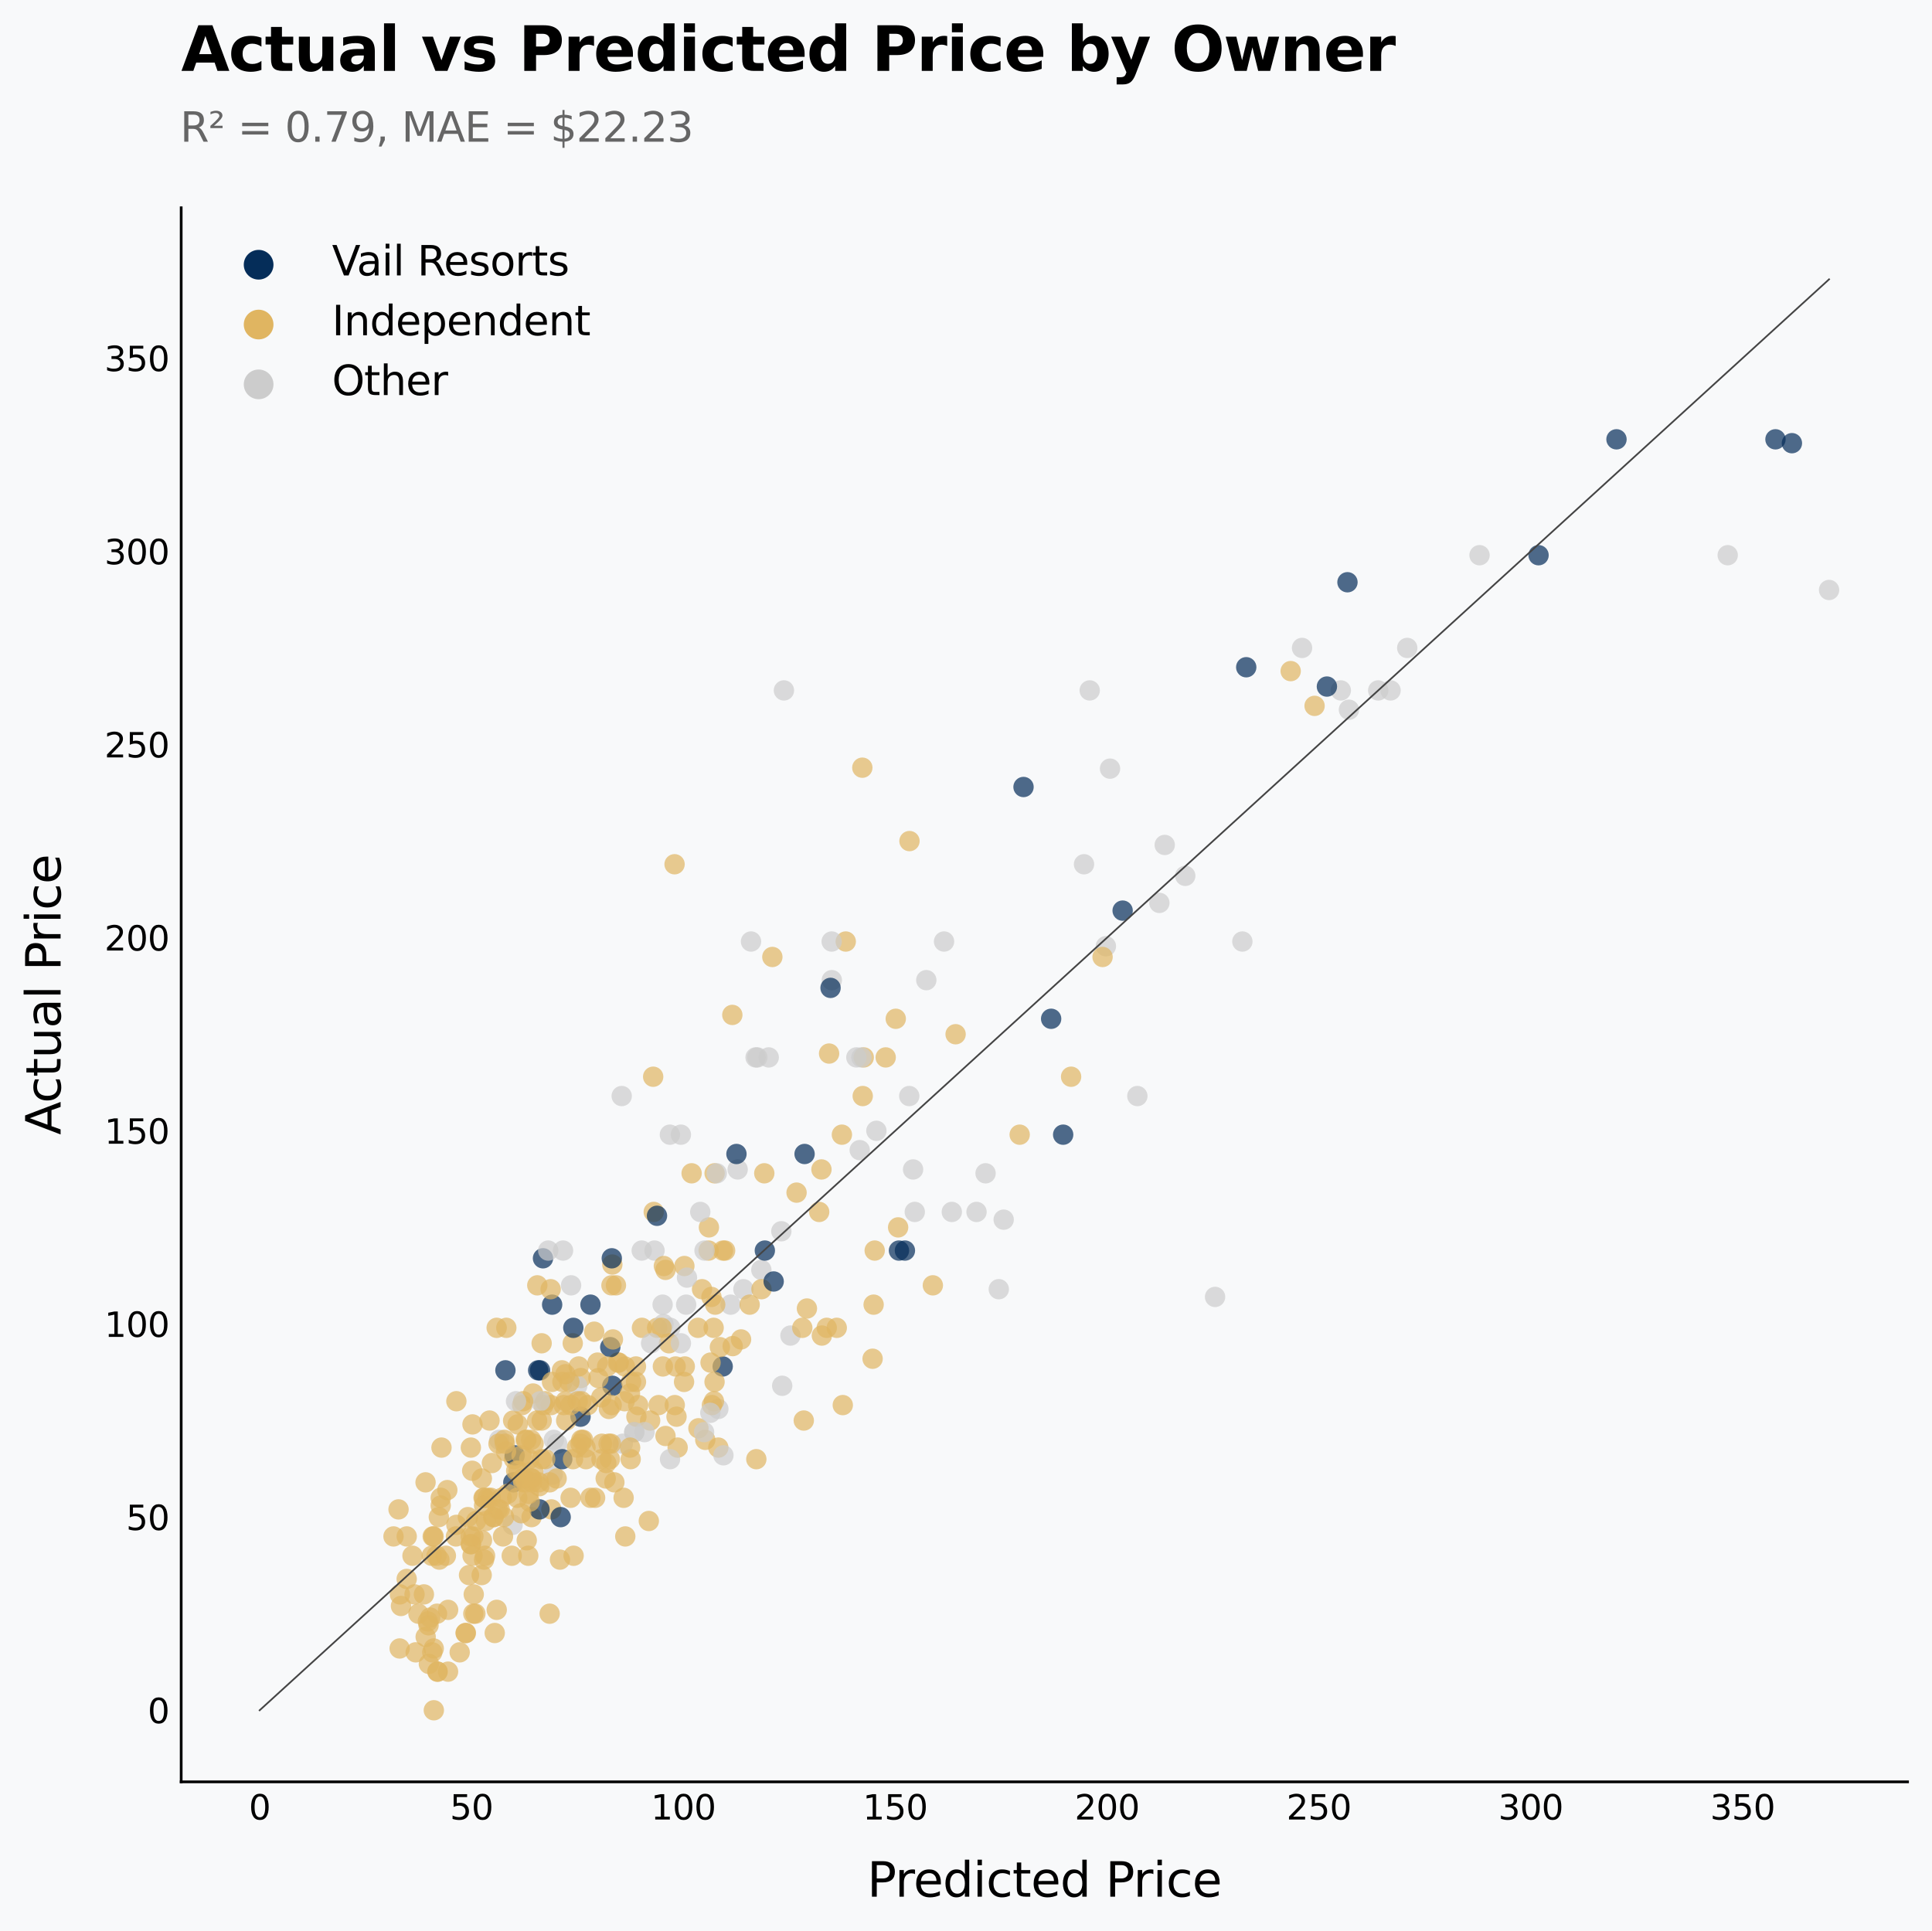 <?xml version="1.0" encoding="utf-8" standalone="no"?>
<!DOCTYPE svg PUBLIC "-//W3C//DTD SVG 1.1//EN"
  "http://www.w3.org/Graphics/SVG/1.1/DTD/svg11.dtd">
<svg xmlns:xlink="http://www.w3.org/1999/xlink" width="568.767pt" height="568.545pt" viewBox="0 0 568.767 568.545" xmlns="http://www.w3.org/2000/svg" version="1.1">
 <defs>
  <style type="text/css">*{stroke-linejoin: round; stroke-linecap: butt}</style>
 </defs>
 <g id="figure_1">
  <g id="patch_1">
   <path d="M 0 568.545 
L 568.767 568.545 
L 568.767 0 
L 0 0 
z
" style="fill: #f8f9fa"/>
  </g>
  <g id="axes_1">
   <g id="patch_2">
    <path d="M 53.337 524.618 
L 561.567 524.618 
L 561.567 61.174 
L 53.337 61.174 
z
" style="fill: #f8f9fa"/>
   </g>
   <g id="PathCollection_1">
    <defs>
     <path id="C0_0_0526ea7dc4" d="M 0 3 
C 0.796 3 1.559 2.684 2.121 2.121 
C 2.684 1.559 3 0.796 3 -0 
C 3 -0.796 2.684 -1.559 2.121 -2.121 
C 1.559 -2.684 0.796 -3 0 -3 
C -0.796 -3 -1.559 -2.684 -2.121 -2.121 
C -2.684 -1.559 -3 -0.796 -3 0 
C -3 0.796 -2.684 1.559 -2.121 2.121 
C -1.559 2.684 -0.796 3 0 3 
z
"/>
    </defs>
    <g clip-path="url(#pc3a8383e99)">
     <use xlink:href="#C0_0_0526ea7dc4" x="230.275" y="408.01" style="fill: #cccccc; fill-opacity: 0.7"/>
    </g>
    <g clip-path="url(#pc3a8383e99)">
     <use xlink:href="#C0_0_0526ea7dc4" x="212.756" y="402.323" style="fill: #052d59; fill-opacity: 0.7"/>
    </g>
    <g clip-path="url(#pc3a8383e99)">
     <use xlink:href="#C0_0_0526ea7dc4" x="162.705" y="434.171" style="fill: #cccccc; fill-opacity: 0.7"/>
    </g>
    <g clip-path="url(#pc3a8383e99)">
     <use xlink:href="#C0_0_0526ea7dc4" x="151.123" y="436.445" style="fill: #052d59; fill-opacity: 0.7"/>
    </g>
    <g clip-path="url(#pc3a8383e99)">
     <use xlink:href="#C0_0_0526ea7dc4" x="211.479" y="414.835" style="fill: #cccccc; fill-opacity: 0.7"/>
    </g>
    <g clip-path="url(#pc3a8383e99)">
     <use xlink:href="#C0_0_0526ea7dc4" x="248.982" y="277.209" style="fill: #e0b561; fill-opacity: 0.7"/>
    </g>
    <g clip-path="url(#pc3a8383e99)">
     <use xlink:href="#C0_0_0526ea7dc4" x="144.115" y="418.247" style="fill: #e0b561; fill-opacity: 0.7"/>
    </g>
    <g clip-path="url(#pc3a8383e99)">
     <use xlink:href="#C0_0_0526ea7dc4" x="260.741" y="311.331" style="fill: #e0b561; fill-opacity: 0.7"/>
    </g>
    <g clip-path="url(#pc3a8383e99)">
     <use xlink:href="#C0_0_0526ea7dc4" x="156.434" y="435.308" style="fill: #e0b561; fill-opacity: 0.7"/>
    </g>
    <g clip-path="url(#pc3a8383e99)">
     <use xlink:href="#C0_0_0526ea7dc4" x="264.402" y="361.377" style="fill: #e0b561; fill-opacity: 0.7"/>
    </g>
    <g clip-path="url(#pc3a8383e99)">
     <use xlink:href="#C0_0_0526ea7dc4" x="177.198" y="425.071" style="fill: #e0b561; fill-opacity: 0.7"/>
    </g>
    <g clip-path="url(#pc3a8383e99)">
     <use xlink:href="#C0_0_0526ea7dc4" x="156.491" y="446.682" style="fill: #e0b561; fill-opacity: 0.7"/>
    </g>
    <g clip-path="url(#pc3a8383e99)">
     <use xlink:href="#C0_0_0526ea7dc4" x="162.206" y="413.697" style="fill: #e0b561; fill-opacity: 0.7"/>
    </g>
    <g clip-path="url(#pc3a8383e99)">
     <use xlink:href="#C0_0_0526ea7dc4" x="244.882" y="288.583" style="fill: #cccccc; fill-opacity: 0.7"/>
    </g>
    <g clip-path="url(#pc3a8383e99)">
     <use xlink:href="#C0_0_0526ea7dc4" x="173.821" y="440.995" style="fill: #e0b561; fill-opacity: 0.7"/>
    </g>
    <g clip-path="url(#pc3a8383e99)">
     <use xlink:href="#C0_0_0526ea7dc4" x="295.476" y="359.102" style="fill: #cccccc; fill-opacity: 0.7"/>
    </g>
    <g clip-path="url(#pc3a8383e99)">
     <use xlink:href="#C0_0_0526ea7dc4" x="320.804" y="203.278" style="fill: #cccccc; fill-opacity: 0.7"/>
    </g>
    <g clip-path="url(#pc3a8383e99)">
     <use xlink:href="#C0_0_0526ea7dc4" x="405.73" y="203.278" style="fill: #cccccc; fill-opacity: 0.7"/>
    </g>
    <g clip-path="url(#pc3a8383e99)">
     <use xlink:href="#C0_0_0526ea7dc4" x="236.864" y="339.766" style="fill: #052d59; fill-opacity: 0.7"/>
    </g>
    <g clip-path="url(#pc3a8383e99)">
     <use xlink:href="#C0_0_0526ea7dc4" x="128.755" y="492.178" style="fill: #e0b561; fill-opacity: 0.7"/>
    </g>
    <g clip-path="url(#pc3a8383e99)">
     <use xlink:href="#C0_0_0526ea7dc4" x="170.906" y="425.071" style="fill: #e0b561; fill-opacity: 0.7"/>
    </g>
    <g clip-path="url(#pc3a8383e99)">
     <use xlink:href="#C0_0_0526ea7dc4" x="139.954" y="475.117" style="fill: #e0b561; fill-opacity: 0.7"/>
    </g>
    <g clip-path="url(#pc3a8383e99)">
     <use xlink:href="#C0_0_0526ea7dc4" x="165.568" y="406.873" style="fill: #e0b561; fill-opacity: 0.7"/>
    </g>
    <g clip-path="url(#pc3a8383e99)">
     <use xlink:href="#C0_0_0526ea7dc4" x="161.813" y="475.117" style="fill: #e0b561; fill-opacity: 0.7"/>
    </g>
    <g clip-path="url(#pc3a8383e99)">
     <use xlink:href="#C0_0_0526ea7dc4" x="254.281" y="311.331" style="fill: #e0b561; fill-opacity: 0.7"/>
    </g>
    <g clip-path="url(#pc3a8383e99)">
     <use xlink:href="#C0_0_0526ea7dc4" x="522.687" y="129.347" style="fill: #052d59; fill-opacity: 0.7"/>
    </g>
    <g clip-path="url(#pc3a8383e99)">
     <use xlink:href="#C0_0_0526ea7dc4" x="207.627" y="423.934" style="fill: #e0b561; fill-opacity: 0.7"/>
    </g>
    <g clip-path="url(#pc3a8383e99)">
     <use xlink:href="#C0_0_0526ea7dc4" x="193.891" y="413.697" style="fill: #e0b561; fill-opacity: 0.7"/>
    </g>
    <g clip-path="url(#pc3a8383e99)">
     <use xlink:href="#C0_0_0526ea7dc4" x="224.136" y="373.888" style="fill: #cccccc; fill-opacity: 0.7"/>
    </g>
    <g clip-path="url(#pc3a8383e99)">
     <use xlink:href="#C0_0_0526ea7dc4" x="197.323" y="390.949" style="fill: #cccccc; fill-opacity: 0.7"/>
    </g>
    <g clip-path="url(#pc3a8383e99)">
     <use xlink:href="#C0_0_0526ea7dc4" x="179.248" y="414.835" style="fill: #e0b561; fill-opacity: 0.7"/>
    </g>
    <g clip-path="url(#pc3a8383e99)">
     <use xlink:href="#C0_0_0526ea7dc4" x="252.107" y="311.331" style="fill: #cccccc; fill-opacity: 0.7"/>
    </g>
    <g clip-path="url(#pc3a8383e99)">
     <use xlink:href="#C0_0_0526ea7dc4" x="253.598" y="311.331" style="fill: #cccccc; fill-opacity: 0.7"/>
    </g>
    <g clip-path="url(#pc3a8383e99)">
     <use xlink:href="#C0_0_0526ea7dc4" x="226.307" y="311.331" style="fill: #cccccc; fill-opacity: 0.7"/>
    </g>
    <g clip-path="url(#pc3a8383e99)">
     <use xlink:href="#C0_0_0526ea7dc4" x="162.548" y="384.125" style="fill: #052d59; fill-opacity: 0.7"/>
    </g>
    <g clip-path="url(#pc3a8383e99)">
     <use xlink:href="#C0_0_0526ea7dc4" x="187.217" y="402.323" style="fill: #e0b561; fill-opacity: 0.7"/>
    </g>
    <g clip-path="url(#pc3a8383e99)">
     <use xlink:href="#C0_0_0526ea7dc4" x="414.277" y="190.767" style="fill: #cccccc; fill-opacity: 0.7"/>
    </g>
    <g clip-path="url(#pc3a8383e99)">
     <use xlink:href="#C0_0_0526ea7dc4" x="178.312" y="435.308" style="fill: #e0b561; fill-opacity: 0.7"/>
    </g>
    <g clip-path="url(#pc3a8383e99)">
     <use xlink:href="#C0_0_0526ea7dc4" x="186.727" y="421.659" style="fill: #cccccc; fill-opacity: 0.7"/>
    </g>
    <g clip-path="url(#pc3a8383e99)">
     <use xlink:href="#C0_0_0526ea7dc4" x="146.213" y="390.949" style="fill: #e0b561; fill-opacity: 0.7"/>
    </g>
    <g clip-path="url(#pc3a8383e99)">
     <use xlink:href="#C0_0_0526ea7dc4" x="156.522" y="435.308" style="fill: #e0b561; fill-opacity: 0.7"/>
    </g>
    <g clip-path="url(#pc3a8383e99)">
     <use xlink:href="#C0_0_0526ea7dc4" x="183.885" y="412.56" style="fill: #e0b561; fill-opacity: 0.7"/>
    </g>
    <g clip-path="url(#pc3a8383e99)">
     <use xlink:href="#C0_0_0526ea7dc4" x="181.895" y="401.186" style="fill: #e0b561; fill-opacity: 0.7"/>
    </g>
    <g clip-path="url(#pc3a8383e99)">
     <use xlink:href="#C0_0_0526ea7dc4" x="246.337" y="390.949" style="fill: #e0b561; fill-opacity: 0.7"/>
    </g>
    <g clip-path="url(#pc3a8383e99)">
     <use xlink:href="#C0_0_0526ea7dc4" x="185.664" y="429.621" style="fill: #e0b561; fill-opacity: 0.7"/>
    </g>
    <g clip-path="url(#pc3a8383e99)">
     <use xlink:href="#C0_0_0526ea7dc4" x="248.11" y="413.697" style="fill: #e0b561; fill-opacity: 0.7"/>
    </g>
    <g clip-path="url(#pc3a8383e99)">
     <use xlink:href="#C0_0_0526ea7dc4" x="208.62" y="368.201" style="fill: #e0b561; fill-opacity: 0.7"/>
    </g>
    <g clip-path="url(#pc3a8383e99)">
     <use xlink:href="#C0_0_0526ea7dc4" x="192.686" y="368.201" style="fill: #cccccc; fill-opacity: 0.7"/>
    </g>
    <g clip-path="url(#pc3a8383e99)">
     <use xlink:href="#C0_0_0526ea7dc4" x="158.993" y="403.461" style="fill: #052d59; fill-opacity: 0.7"/>
    </g>
    <g clip-path="url(#pc3a8383e99)">
     <use xlink:href="#C0_0_0526ea7dc4" x="134.231" y="452.369" style="fill: #e0b561; fill-opacity: 0.7"/>
    </g>
    <g clip-path="url(#pc3a8383e99)">
     <use xlink:href="#C0_0_0526ea7dc4" x="160.514" y="412.56" style="fill: #e0b561; fill-opacity: 0.7"/>
    </g>
    <g clip-path="url(#pc3a8383e99)">
     <use xlink:href="#C0_0_0526ea7dc4" x="139.344" y="475.117" style="fill: #e0b561; fill-opacity: 0.7"/>
    </g>
    <g clip-path="url(#pc3a8383e99)">
     <use xlink:href="#C0_0_0526ea7dc4" x="168.123" y="378.438" style="fill: #cccccc; fill-opacity: 0.7"/>
    </g>
    <g clip-path="url(#pc3a8383e99)">
     <use xlink:href="#C0_0_0526ea7dc4" x="158.43" y="403.461" style="fill: #052d59; fill-opacity: 0.7"/>
    </g>
    <g clip-path="url(#pc3a8383e99)">
     <use xlink:href="#C0_0_0526ea7dc4" x="119.729" y="464.881" style="fill: #e0b561; fill-opacity: 0.7"/>
    </g>
    <g clip-path="url(#pc3a8383e99)">
     <use xlink:href="#C0_0_0526ea7dc4" x="452.938" y="163.469" style="fill: #052d59; fill-opacity: 0.7"/>
    </g>
    <g clip-path="url(#pc3a8383e99)">
     <use xlink:href="#C0_0_0526ea7dc4" x="241.162" y="356.827" style="fill: #e0b561; fill-opacity: 0.7"/>
    </g>
    <g clip-path="url(#pc3a8383e99)">
     <use xlink:href="#C0_0_0526ea7dc4" x="232.706" y="393.224" style="fill: #cccccc; fill-opacity: 0.7"/>
    </g>
    <g clip-path="url(#pc3a8383e99)">
     <use xlink:href="#C0_0_0526ea7dc4" x="241.946" y="393.224" style="fill: #e0b561; fill-opacity: 0.7"/>
    </g>
    <g clip-path="url(#pc3a8383e99)">
     <use xlink:href="#C0_0_0526ea7dc4" x="267.678" y="322.705" style="fill: #cccccc; fill-opacity: 0.7"/>
    </g>
    <g clip-path="url(#pc3a8383e99)">
     <use xlink:href="#C0_0_0526ea7dc4" x="209.181" y="401.186" style="fill: #e0b561; fill-opacity: 0.7"/>
    </g>
    <g clip-path="url(#pc3a8383e99)">
     <use xlink:href="#C0_0_0526ea7dc4" x="218.164" y="394.362" style="fill: #e0b561; fill-opacity: 0.7"/>
    </g>
    <g clip-path="url(#pc3a8383e99)">
     <use xlink:href="#C0_0_0526ea7dc4" x="118.041" y="472.842" style="fill: #e0b561; fill-opacity: 0.7"/>
    </g>
    <g clip-path="url(#pc3a8383e99)">
     <use xlink:href="#C0_0_0526ea7dc4" x="208.703" y="361.377" style="fill: #e0b561; fill-opacity: 0.7"/>
    </g>
    <g clip-path="url(#pc3a8383e99)">
     <use xlink:href="#C0_0_0526ea7dc4" x="166.468" y="412.56" style="fill: #e0b561; fill-opacity: 0.7"/>
    </g>
    <g clip-path="url(#pc3a8383e99)">
     <use xlink:href="#C0_0_0526ea7dc4" x="154.899" y="436.445" style="fill: #e0b561; fill-opacity: 0.7"/>
    </g>
    <g clip-path="url(#pc3a8383e99)">
     <use xlink:href="#C0_0_0526ea7dc4" x="147.09" y="444.407" style="fill: #e0b561; fill-opacity: 0.7"/>
    </g>
    <g clip-path="url(#pc3a8383e99)">
     <use xlink:href="#C0_0_0526ea7dc4" x="195.142" y="402.323" style="fill: #e0b561; fill-opacity: 0.7"/>
    </g>
    <g clip-path="url(#pc3a8383e99)">
     <use xlink:href="#C0_0_0526ea7dc4" x="230.781" y="203.278" style="fill: #cccccc; fill-opacity: 0.7"/>
    </g>
    <g clip-path="url(#pc3a8383e99)">
     <use xlink:href="#C0_0_0526ea7dc4" x="210.359" y="406.873" style="fill: #e0b561; fill-opacity: 0.7"/>
    </g>
    <g clip-path="url(#pc3a8383e99)">
     <use xlink:href="#C0_0_0526ea7dc4" x="160.009" y="413.697" style="fill: #e0b561; fill-opacity: 0.7"/>
    </g>
    <g clip-path="url(#pc3a8383e99)">
     <use xlink:href="#C0_0_0526ea7dc4" x="162.321" y="444.407" style="fill: #e0b561; fill-opacity: 0.7"/>
    </g>
    <g clip-path="url(#pc3a8383e99)">
     <use xlink:href="#C0_0_0526ea7dc4" x="236.193" y="390.949" style="fill: #e0b561; fill-opacity: 0.7"/>
    </g>
    <g clip-path="url(#pc3a8383e99)">
     <use xlink:href="#C0_0_0526ea7dc4" x="117.327" y="444.407" style="fill: #e0b561; fill-opacity: 0.7"/>
    </g>
    <g clip-path="url(#pc3a8383e99)">
     <use xlink:href="#C0_0_0526ea7dc4" x="159.469" y="429.621" style="fill: #e0b561; fill-opacity: 0.7"/>
    </g>
    <g clip-path="url(#pc3a8383e99)">
     <use xlink:href="#C0_0_0526ea7dc4" x="182.202" y="401.186" style="fill: #e0b561; fill-opacity: 0.7"/>
    </g>
    <g clip-path="url(#pc3a8383e99)">
     <use xlink:href="#C0_0_0526ea7dc4" x="234.503" y="351.14" style="fill: #e0b561; fill-opacity: 0.7"/>
    </g>
    <g clip-path="url(#pc3a8383e99)">
     <use xlink:href="#C0_0_0526ea7dc4" x="147.701" y="440.995" style="fill: #e0b561; fill-opacity: 0.7"/>
    </g>
    <g clip-path="url(#pc3a8383e99)">
     <use xlink:href="#C0_0_0526ea7dc4" x="193.446" y="390.949" style="fill: #e0b561; fill-opacity: 0.7"/>
    </g>
    <g clip-path="url(#pc3a8383e99)">
     <use xlink:href="#C0_0_0526ea7dc4" x="170.966" y="405.736" style="fill: #e0b561; fill-opacity: 0.7"/>
    </g>
    <g clip-path="url(#pc3a8383e99)">
     <use xlink:href="#C0_0_0526ea7dc4" x="195.07" y="384.125" style="fill: #cccccc; fill-opacity: 0.7"/>
    </g>
    <g clip-path="url(#pc3a8383e99)">
     <use xlink:href="#C0_0_0526ea7dc4" x="117.652" y="485.354" style="fill: #e0b561; fill-opacity: 0.7"/>
    </g>
    <g clip-path="url(#pc3a8383e99)">
     <use xlink:href="#C0_0_0526ea7dc4" x="183.592" y="440.995" style="fill: #e0b561; fill-opacity: 0.7"/>
    </g>
    <g clip-path="url(#pc3a8383e99)">
     <use xlink:href="#C0_0_0526ea7dc4" x="135.328" y="486.491" style="fill: #e0b561; fill-opacity: 0.7"/>
    </g>
    <g clip-path="url(#pc3a8383e99)">
     <use xlink:href="#C0_0_0526ea7dc4" x="171.655" y="423.934" style="fill: #e0b561; fill-opacity: 0.7"/>
    </g>
    <g clip-path="url(#pc3a8383e99)">
     <use xlink:href="#C0_0_0526ea7dc4" x="222.955" y="311.331" style="fill: #cccccc; fill-opacity: 0.7"/>
    </g>
    <g clip-path="url(#pc3a8383e99)">
     <use xlink:href="#C0_0_0526ea7dc4" x="129.741" y="443.27" style="fill: #e0b561; fill-opacity: 0.7"/>
    </g>
    <g clip-path="url(#pc3a8383e99)">
     <use xlink:href="#C0_0_0526ea7dc4" x="134.356" y="412.56" style="fill: #e0b561; fill-opacity: 0.7"/>
    </g>
    <g clip-path="url(#pc3a8383e99)">
     <use xlink:href="#C0_0_0526ea7dc4" x="151.313" y="429.621" style="fill: #e0b561; fill-opacity: 0.7"/>
    </g>
    <g clip-path="url(#pc3a8383e99)">
     <use xlink:href="#C0_0_0526ea7dc4" x="127.102" y="458.056" style="fill: #e0b561; fill-opacity: 0.7"/>
    </g>
    <g clip-path="url(#pc3a8383e99)">
     <use xlink:href="#C0_0_0526ea7dc4" x="125.315" y="481.942" style="fill: #e0b561; fill-opacity: 0.7"/>
    </g>
    <g clip-path="url(#pc3a8383e99)">
     <use xlink:href="#C0_0_0526ea7dc4" x="144.494" y="440.995" style="fill: #e0b561; fill-opacity: 0.7"/>
    </g>
    <g clip-path="url(#pc3a8383e99)">
     <use xlink:href="#C0_0_0526ea7dc4" x="143.038" y="447.82" style="fill: #e0b561; fill-opacity: 0.7"/>
    </g>
    <g clip-path="url(#pc3a8383e99)">
     <use xlink:href="#C0_0_0526ea7dc4" x="394.726" y="203.278" style="fill: #cccccc; fill-opacity: 0.7"/>
    </g>
    <g clip-path="url(#pc3a8383e99)">
     <use xlink:href="#C0_0_0526ea7dc4" x="137.066" y="480.804" style="fill: #e0b561; fill-opacity: 0.7"/>
    </g>
    <g clip-path="url(#pc3a8383e99)">
     <use xlink:href="#C0_0_0526ea7dc4" x="212.816" y="368.201" style="fill: #e0b561; fill-opacity: 0.7"/>
    </g>
    <g clip-path="url(#pc3a8383e99)">
     <use xlink:href="#C0_0_0526ea7dc4" x="309.448" y="299.957" style="fill: #052d59; fill-opacity: 0.7"/>
    </g>
    <g clip-path="url(#pc3a8383e99)">
     <use xlink:href="#C0_0_0526ea7dc4" x="179.66" y="396.636" style="fill: #052d59; fill-opacity: 0.7"/>
    </g>
    <g clip-path="url(#pc3a8383e99)">
     <use xlink:href="#C0_0_0526ea7dc4" x="180.268" y="372.319" style="fill: #e0b561; fill-opacity: 0.7"/>
    </g>
    <g clip-path="url(#pc3a8383e99)">
     <use xlink:href="#C0_0_0526ea7dc4" x="277.919" y="277.209" style="fill: #cccccc; fill-opacity: 0.7"/>
    </g>
    <g clip-path="url(#pc3a8383e99)">
     <use xlink:href="#C0_0_0526ea7dc4" x="146.969" y="423.934" style="fill: #cccccc; fill-opacity: 0.7"/>
    </g>
    <g clip-path="url(#pc3a8383e99)">
     <use xlink:href="#C0_0_0526ea7dc4" x="179.546" y="429.621" style="fill: #e0b561; fill-opacity: 0.7"/>
    </g>
    <g clip-path="url(#pc3a8383e99)">
     <use xlink:href="#C0_0_0526ea7dc4" x="508.626" y="163.469" style="fill: #cccccc; fill-opacity: 0.7"/>
    </g>
    <g clip-path="url(#pc3a8383e99)">
     <use xlink:href="#C0_0_0526ea7dc4" x="146.535" y="444.407" style="fill: #e0b561; fill-opacity: 0.7"/>
    </g>
    <g clip-path="url(#pc3a8383e99)">
     <use xlink:href="#C0_0_0526ea7dc4" x="168.613" y="395.499" style="fill: #e0b561; fill-opacity: 0.7"/>
    </g>
    <g clip-path="url(#pc3a8383e99)">
     <use xlink:href="#C0_0_0526ea7dc4" x="215.593" y="298.82" style="fill: #e0b561; fill-opacity: 0.7"/>
    </g>
    <g clip-path="url(#pc3a8383e99)">
     <use xlink:href="#C0_0_0526ea7dc4" x="222.657" y="429.621" style="fill: #e0b561; fill-opacity: 0.7"/>
    </g>
    <g clip-path="url(#pc3a8383e99)">
     <use xlink:href="#C0_0_0526ea7dc4" x="218.857" y="379.575" style="fill: #cccccc; fill-opacity: 0.7"/>
    </g>
    <g clip-path="url(#pc3a8383e99)">
     <use xlink:href="#C0_0_0526ea7dc4" x="205.475" y="390.949" style="fill: #e0b561; fill-opacity: 0.7"/>
    </g>
    <g clip-path="url(#pc3a8383e99)">
     <use xlink:href="#C0_0_0526ea7dc4" x="129.189" y="446.682" style="fill: #e0b561; fill-opacity: 0.7"/>
    </g>
    <g clip-path="url(#pc3a8383e99)">
     <use xlink:href="#C0_0_0526ea7dc4" x="175.91" y="401.186" style="fill: #e0b561; fill-opacity: 0.7"/>
    </g>
    <g clip-path="url(#pc3a8383e99)">
     <use xlink:href="#C0_0_0526ea7dc4" x="191.4" y="418.247" style="fill: #e0b561; fill-opacity: 0.7"/>
    </g>
    <g clip-path="url(#pc3a8383e99)">
     <use xlink:href="#C0_0_0526ea7dc4" x="153.712" y="413.697" style="fill: #e0b561; fill-opacity: 0.7"/>
    </g>
    <g clip-path="url(#pc3a8383e99)">
     <use xlink:href="#C0_0_0526ea7dc4" x="121.434" y="458.056" style="fill: #e0b561; fill-opacity: 0.7"/>
    </g>
    <g clip-path="url(#pc3a8383e99)">
     <use xlink:href="#C0_0_0526ea7dc4" x="221.091" y="277.209" style="fill: #cccccc; fill-opacity: 0.7"/>
    </g>
    <g clip-path="url(#pc3a8383e99)">
     <use xlink:href="#C0_0_0526ea7dc4" x="183.968" y="402.323" style="fill: #e0b561; fill-opacity: 0.7"/>
    </g>
    <g clip-path="url(#pc3a8383e99)">
     <use xlink:href="#C0_0_0526ea7dc4" x="145.648" y="480.804" style="fill: #e0b561; fill-opacity: 0.7"/>
    </g>
    <g clip-path="url(#pc3a8383e99)">
     <use xlink:href="#C0_0_0526ea7dc4" x="137.144" y="480.804" style="fill: #e0b561; fill-opacity: 0.7"/>
    </g>
    <g clip-path="url(#pc3a8383e99)">
     <use xlink:href="#C0_0_0526ea7dc4" x="122.035" y="469.43" style="fill: #e0b561; fill-opacity: 0.7"/>
    </g>
    <g clip-path="url(#pc3a8383e99)">
     <use xlink:href="#C0_0_0526ea7dc4" x="139.468" y="469.43" style="fill: #e0b561; fill-opacity: 0.7"/>
    </g>
    <g clip-path="url(#pc3a8383e99)">
     <use xlink:href="#C0_0_0526ea7dc4" x="145.376" y="446.682" style="fill: #e0b561; fill-opacity: 0.7"/>
    </g>
    <g clip-path="url(#pc3a8383e99)">
     <use xlink:href="#C0_0_0526ea7dc4" x="178.476" y="430.758" style="fill: #e0b561; fill-opacity: 0.7"/>
    </g>
    <g clip-path="url(#pc3a8383e99)">
     <use xlink:href="#C0_0_0526ea7dc4" x="294.038" y="379.575" style="fill: #cccccc; fill-opacity: 0.7"/>
    </g>
    <g clip-path="url(#pc3a8383e99)">
     <use xlink:href="#C0_0_0526ea7dc4" x="192.29" y="317.018" style="fill: #e0b561; fill-opacity: 0.7"/>
    </g>
    <g clip-path="url(#pc3a8383e99)">
     <use xlink:href="#C0_0_0526ea7dc4" x="156.346" y="423.934" style="fill: #e0b561; fill-opacity: 0.7"/>
    </g>
    <g clip-path="url(#pc3a8383e99)">
     <use xlink:href="#C0_0_0526ea7dc4" x="244.078" y="310.194" style="fill: #e0b561; fill-opacity: 0.7"/>
    </g>
    <g clip-path="url(#pc3a8383e99)">
     <use xlink:href="#C0_0_0526ea7dc4" x="152.268" y="440.995" style="fill: #e0b561; fill-opacity: 0.7"/>
    </g>
    <g clip-path="url(#pc3a8383e99)">
     <use xlink:href="#C0_0_0526ea7dc4" x="202" y="384.125" style="fill: #cccccc; fill-opacity: 0.7"/>
    </g>
    <g clip-path="url(#pc3a8383e99)">
     <use xlink:href="#C0_0_0526ea7dc4" x="119.736" y="452.369" style="fill: #e0b561; fill-opacity: 0.7"/>
    </g>
    <g clip-path="url(#pc3a8383e99)">
     <use xlink:href="#C0_0_0526ea7dc4" x="141.806" y="463.743" style="fill: #e0b561; fill-opacity: 0.7"/>
    </g>
    <g clip-path="url(#pc3a8383e99)">
     <use xlink:href="#C0_0_0526ea7dc4" x="199.492" y="426.209" style="fill: #e0b561; fill-opacity: 0.7"/>
    </g>
    <g clip-path="url(#pc3a8383e99)">
     <use xlink:href="#C0_0_0526ea7dc4" x="195.433" y="372.751" style="fill: #e0b561; fill-opacity: 0.7"/>
    </g>
    <g clip-path="url(#pc3a8383e99)">
     <use xlink:href="#C0_0_0526ea7dc4" x="224.175" y="379.575" style="fill: #e0b561; fill-opacity: 0.7"/>
    </g>
    <g clip-path="url(#pc3a8383e99)">
     <use xlink:href="#C0_0_0526ea7dc4" x="117.732" y="469.43" style="fill: #e0b561; fill-opacity: 0.7"/>
    </g>
    <g clip-path="url(#pc3a8383e99)">
     <use xlink:href="#C0_0_0526ea7dc4" x="165.424" y="403.461" style="fill: #e0b561; fill-opacity: 0.7"/>
    </g>
    <g clip-path="url(#pc3a8383e99)">
     <use xlink:href="#C0_0_0526ea7dc4" x="390.63" y="202.141" style="fill: #052d59; fill-opacity: 0.7"/>
    </g>
    <g clip-path="url(#pc3a8383e99)">
     <use xlink:href="#C0_0_0526ea7dc4" x="129.75" y="440.995" style="fill: #e0b561; fill-opacity: 0.7"/>
    </g>
    <g clip-path="url(#pc3a8383e99)">
     <use xlink:href="#C0_0_0526ea7dc4" x="150.905" y="448.957" style="fill: #cccccc; fill-opacity: 0.7"/>
    </g>
    <g clip-path="url(#pc3a8383e99)">
     <use xlink:href="#C0_0_0526ea7dc4" x="158.824" y="444.407" style="fill: #052d59; fill-opacity: 0.7"/>
    </g>
    <g clip-path="url(#pc3a8383e99)">
     <use xlink:href="#C0_0_0526ea7dc4" x="170.907" y="417.11" style="fill: #052d59; fill-opacity: 0.7"/>
    </g>
    <g clip-path="url(#pc3a8383e99)">
     <use xlink:href="#C0_0_0526ea7dc4" x="129.34" y="459.194" style="fill: #e0b561; fill-opacity: 0.7"/>
    </g>
    <g clip-path="url(#pc3a8383e99)">
     <use xlink:href="#C0_0_0526ea7dc4" x="153.424" y="445.545" style="fill: #e0b561; fill-opacity: 0.7"/>
    </g>
    <g clip-path="url(#pc3a8383e99)">
     <use xlink:href="#C0_0_0526ea7dc4" x="154.475" y="435.308" style="fill: #e0b561; fill-opacity: 0.7"/>
    </g>
    <g clip-path="url(#pc3a8383e99)">
     <use xlink:href="#C0_0_0526ea7dc4" x="151.062" y="418.247" style="fill: #e0b561; fill-opacity: 0.7"/>
    </g>
    <g clip-path="url(#pc3a8383e99)">
     <use xlink:href="#C0_0_0526ea7dc4" x="257.19" y="384.125" style="fill: #e0b561; fill-opacity: 0.7"/>
    </g>
    <g clip-path="url(#pc3a8383e99)">
     <use xlink:href="#C0_0_0526ea7dc4" x="195.92" y="373.888" style="fill: #e0b561; fill-opacity: 0.7"/>
    </g>
    <g clip-path="url(#pc3a8383e99)">
     <use xlink:href="#C0_0_0526ea7dc4" x="183.024" y="322.705" style="fill: #cccccc; fill-opacity: 0.7"/>
    </g>
    <g clip-path="url(#pc3a8383e99)">
     <use xlink:href="#C0_0_0526ea7dc4" x="187.227" y="406.873" style="fill: #e0b561; fill-opacity: 0.7"/>
    </g>
    <g clip-path="url(#pc3a8383e99)">
     <use xlink:href="#C0_0_0526ea7dc4" x="140.16" y="447.82" style="fill: #e0b561; fill-opacity: 0.7"/>
    </g>
    <g clip-path="url(#pc3a8383e99)">
     <use xlink:href="#C0_0_0526ea7dc4" x="142.509" y="459.194" style="fill: #e0b561; fill-opacity: 0.7"/>
    </g>
    <g clip-path="url(#pc3a8383e99)">
     <use xlink:href="#C0_0_0526ea7dc4" x="154.969" y="423.934" style="fill: #e0b561; fill-opacity: 0.7"/>
    </g>
    <g clip-path="url(#pc3a8383e99)">
     <use xlink:href="#C0_0_0526ea7dc4" x="266.403" y="368.201" style="fill: #052d59; fill-opacity: 0.7"/>
    </g>
    <g clip-path="url(#pc3a8383e99)">
     <use xlink:href="#C0_0_0526ea7dc4" x="131.686" y="438.72" style="fill: #e0b561; fill-opacity: 0.7"/>
    </g>
    <g clip-path="url(#pc3a8383e99)">
     <use xlink:href="#C0_0_0526ea7dc4" x="155.068" y="453.507" style="fill: #e0b561; fill-opacity: 0.7"/>
    </g>
    <g clip-path="url(#pc3a8383e99)">
     <use xlink:href="#C0_0_0526ea7dc4" x="173.832" y="384.125" style="fill: #052d59; fill-opacity: 0.7"/>
    </g>
    <g clip-path="url(#pc3a8383e99)">
     <use xlink:href="#C0_0_0526ea7dc4" x="379.968" y="197.591" style="fill: #e0b561; fill-opacity: 0.7"/>
    </g>
    <g clip-path="url(#pc3a8383e99)">
     <use xlink:href="#C0_0_0526ea7dc4" x="269.303" y="356.827" style="fill: #cccccc; fill-opacity: 0.7"/>
    </g>
    <g clip-path="url(#pc3a8383e99)">
     <use xlink:href="#C0_0_0526ea7dc4" x="206.676" y="379.575" style="fill: #e0b561; fill-opacity: 0.7"/>
    </g>
    <g clip-path="url(#pc3a8383e99)">
     <use xlink:href="#C0_0_0526ea7dc4" x="126.258" y="489.903" style="fill: #e0b561; fill-opacity: 0.7"/>
    </g>
    <g clip-path="url(#pc3a8383e99)">
     <use xlink:href="#C0_0_0526ea7dc4" x="244.842" y="277.209" style="fill: #cccccc; fill-opacity: 0.7"/>
    </g>
    <g clip-path="url(#pc3a8383e99)">
     <use xlink:href="#C0_0_0526ea7dc4" x="167.976" y="413.697" style="fill: #e0b561; fill-opacity: 0.7"/>
    </g>
    <g clip-path="url(#pc3a8383e99)">
     <use xlink:href="#C0_0_0526ea7dc4" x="146.231" y="473.98" style="fill: #e0b561; fill-opacity: 0.7"/>
    </g>
    <g clip-path="url(#pc3a8383e99)">
     <use xlink:href="#C0_0_0526ea7dc4" x="127.255" y="486.491" style="fill: #e0b561; fill-opacity: 0.7"/>
    </g>
    <g clip-path="url(#pc3a8383e99)">
     <use xlink:href="#C0_0_0526ea7dc4" x="396.685" y="171.431" style="fill: #052d59; fill-opacity: 0.7"/>
    </g>
    <g clip-path="url(#pc3a8383e99)">
     <use xlink:href="#C0_0_0526ea7dc4" x="365.743" y="277.209" style="fill: #cccccc; fill-opacity: 0.7"/>
    </g>
    <g clip-path="url(#pc3a8383e99)">
     <use xlink:href="#C0_0_0526ea7dc4" x="156.935" y="410.285" style="fill: #e0b561; fill-opacity: 0.7"/>
    </g>
    <g clip-path="url(#pc3a8383e99)">
     <use xlink:href="#C0_0_0526ea7dc4" x="244.509" y="290.858" style="fill: #052d59; fill-opacity: 0.7"/>
    </g>
    <g clip-path="url(#pc3a8383e99)">
     <use xlink:href="#C0_0_0526ea7dc4" x="152.408" y="419.384" style="fill: #e0b561; fill-opacity: 0.7"/>
    </g>
    <g clip-path="url(#pc3a8383e99)">
     <use xlink:href="#C0_0_0526ea7dc4" x="169.936" y="408.01" style="fill: #cccccc; fill-opacity: 0.7"/>
    </g>
    <g clip-path="url(#pc3a8383e99)">
     <use xlink:href="#C0_0_0526ea7dc4" x="151.525" y="428.484" style="fill: #052d59; fill-opacity: 0.7"/>
    </g>
    <g clip-path="url(#pc3a8383e99)">
     <use xlink:href="#C0_0_0526ea7dc4" x="131.925" y="473.98" style="fill: #e0b561; fill-opacity: 0.7"/>
    </g>
    <g clip-path="url(#pc3a8383e99)">
     <use xlink:href="#C0_0_0526ea7dc4" x="127.718" y="503.552" style="fill: #e0b561; fill-opacity: 0.7"/>
    </g>
    <g clip-path="url(#pc3a8383e99)">
     <use xlink:href="#C0_0_0526ea7dc4" x="180.268" y="408.01" style="fill: #052d59; fill-opacity: 0.7"/>
    </g>
    <g clip-path="url(#pc3a8383e99)">
     <use xlink:href="#C0_0_0526ea7dc4" x="128.657" y="475.117" style="fill: #e0b561; fill-opacity: 0.7"/>
    </g>
    <g clip-path="url(#pc3a8383e99)">
     <use xlink:href="#C0_0_0526ea7dc4" x="159.007" y="412.56" style="fill: #cccccc; fill-opacity: 0.7"/>
    </g>
    <g clip-path="url(#pc3a8383e99)">
     <use xlink:href="#C0_0_0526ea7dc4" x="205.61" y="420.522" style="fill: #e0b561; fill-opacity: 0.7"/>
    </g>
    <g clip-path="url(#pc3a8383e99)">
     <use xlink:href="#C0_0_0526ea7dc4" x="253.1" y="338.629" style="fill: #cccccc; fill-opacity: 0.7"/>
    </g>
    <g clip-path="url(#pc3a8383e99)">
     <use xlink:href="#C0_0_0526ea7dc4" x="211.467" y="426.209" style="fill: #e0b561; fill-opacity: 0.7"/>
    </g>
    <g clip-path="url(#pc3a8383e99)">
     <use xlink:href="#C0_0_0526ea7dc4" x="153.56" y="428.484" style="fill: #e0b561; fill-opacity: 0.7"/>
    </g>
    <g clip-path="url(#pc3a8383e99)">
     <use xlink:href="#C0_0_0526ea7dc4" x="148.483" y="423.934" style="fill: #e0b561; fill-opacity: 0.7"/>
    </g>
    <g clip-path="url(#pc3a8383e99)">
     <use xlink:href="#C0_0_0526ea7dc4" x="247.849" y="334.079" style="fill: #e0b561; fill-opacity: 0.7"/>
    </g>
    <g clip-path="url(#pc3a8383e99)">
     <use xlink:href="#C0_0_0526ea7dc4" x="215.086" y="384.125" style="fill: #cccccc; fill-opacity: 0.7"/>
    </g>
    <g clip-path="url(#pc3a8383e99)">
     <use xlink:href="#C0_0_0526ea7dc4" x="188.986" y="390.949" style="fill: #e0b561; fill-opacity: 0.7"/>
    </g>
    <g clip-path="url(#pc3a8383e99)">
     <use xlink:href="#C0_0_0526ea7dc4" x="158.627" y="436.445" style="fill: #e0b561; fill-opacity: 0.7"/>
    </g>
    <g clip-path="url(#pc3a8383e99)">
     <use xlink:href="#C0_0_0526ea7dc4" x="168.868" y="458.056" style="fill: #e0b561; fill-opacity: 0.7"/>
    </g>
    <g clip-path="url(#pc3a8383e99)">
     <use xlink:href="#C0_0_0526ea7dc4" x="198.905" y="402.323" style="fill: #e0b561; fill-opacity: 0.7"/>
    </g>
    <g clip-path="url(#pc3a8383e99)">
     <use xlink:href="#C0_0_0526ea7dc4" x="397.115" y="208.965" style="fill: #cccccc; fill-opacity: 0.7"/>
    </g>
    <g clip-path="url(#pc3a8383e99)">
     <use xlink:href="#C0_0_0526ea7dc4" x="138.671" y="454.644" style="fill: #e0b561; fill-opacity: 0.7"/>
    </g>
    <g clip-path="url(#pc3a8383e99)">
     <use xlink:href="#C0_0_0526ea7dc4" x="154.027" y="412.56" style="fill: #e0b561; fill-opacity: 0.7"/>
    </g>
    <g clip-path="url(#pc3a8383e99)">
     <use xlink:href="#C0_0_0526ea7dc4" x="196.947" y="395.499" style="fill: #e0b561; fill-opacity: 0.7"/>
    </g>
    <g clip-path="url(#pc3a8383e99)">
     <use xlink:href="#C0_0_0526ea7dc4" x="191.007" y="447.82" style="fill: #e0b561; fill-opacity: 0.7"/>
    </g>
    <g clip-path="url(#pc3a8383e99)">
     <use xlink:href="#C0_0_0526ea7dc4" x="128.508" y="458.056" style="fill: #e0b561; fill-opacity: 0.7"/>
    </g>
    <g clip-path="url(#pc3a8383e99)">
     <use xlink:href="#C0_0_0526ea7dc4" x="156.976" y="433.033" style="fill: #e0b561; fill-opacity: 0.7"/>
    </g>
    <g clip-path="url(#pc3a8383e99)">
     <use xlink:href="#C0_0_0526ea7dc4" x="172.506" y="429.621" style="fill: #e0b561; fill-opacity: 0.7"/>
    </g>
    <g clip-path="url(#pc3a8383e99)">
     <use xlink:href="#C0_0_0526ea7dc4" x="128.847" y="492.178" style="fill: #e0b561; fill-opacity: 0.7"/>
    </g>
    <g clip-path="url(#pc3a8383e99)">
     <use xlink:href="#C0_0_0526ea7dc4" x="177.001" y="411.423" style="fill: #e0b561; fill-opacity: 0.7"/>
    </g>
    <g clip-path="url(#pc3a8383e99)">
     <use xlink:href="#C0_0_0526ea7dc4" x="203.61" y="345.453" style="fill: #e0b561; fill-opacity: 0.7"/>
    </g>
    <g clip-path="url(#pc3a8383e99)">
     <use xlink:href="#C0_0_0526ea7dc4" x="141.857" y="435.308" style="fill: #e0b561; fill-opacity: 0.7"/>
    </g>
    <g clip-path="url(#pc3a8383e99)">
     <use xlink:href="#C0_0_0526ea7dc4" x="143.615" y="441.006" style="fill: #e0b561; fill-opacity: 0.7"/>
    </g>
    <g clip-path="url(#pc3a8383e99)">
     <use xlink:href="#C0_0_0526ea7dc4" x="178.732" y="402.323" style="fill: #e0b561; fill-opacity: 0.7"/>
    </g>
    <g clip-path="url(#pc3a8383e99)">
     <use xlink:href="#C0_0_0526ea7dc4" x="209.592" y="413.697" style="fill: #e0b561; fill-opacity: 0.7"/>
    </g>
    <g clip-path="url(#pc3a8383e99)">
     <use xlink:href="#C0_0_0526ea7dc4" x="167.982" y="440.995" style="fill: #e0b561; fill-opacity: 0.7"/>
    </g>
    <g clip-path="url(#pc3a8383e99)">
     <use xlink:href="#C0_0_0526ea7dc4" x="164.848" y="459.194" style="fill: #e0b561; fill-opacity: 0.7"/>
    </g>
    <g clip-path="url(#pc3a8383e99)">
     <use xlink:href="#C0_0_0526ea7dc4" x="187.873" y="413.697" style="fill: #e0b561; fill-opacity: 0.7"/>
    </g>
    <g clip-path="url(#pc3a8383e99)">
     <use xlink:href="#C0_0_0526ea7dc4" x="138.077" y="463.743" style="fill: #e0b561; fill-opacity: 0.7"/>
    </g>
    <g clip-path="url(#pc3a8383e99)">
     <use xlink:href="#C0_0_0526ea7dc4" x="342.888" y="248.774" style="fill: #cccccc; fill-opacity: 0.7"/>
    </g>
    <g clip-path="url(#pc3a8383e99)">
     <use xlink:href="#C0_0_0526ea7dc4" x="215.697" y="396.329" style="fill: #e0b561; fill-opacity: 0.7"/>
    </g>
    <g clip-path="url(#pc3a8383e99)">
     <use xlink:href="#C0_0_0526ea7dc4" x="201.478" y="372.751" style="fill: #e0b561; fill-opacity: 0.7"/>
    </g>
    <g clip-path="url(#pc3a8383e99)">
     <use xlink:href="#C0_0_0526ea7dc4" x="159.457" y="395.499" style="fill: #e0b561; fill-opacity: 0.7"/>
    </g>
    <g clip-path="url(#pc3a8383e99)">
     <use xlink:href="#C0_0_0526ea7dc4" x="159.855" y="370.476" style="fill: #052d59; fill-opacity: 0.7"/>
    </g>
    <g clip-path="url(#pc3a8383e99)">
     <use xlink:href="#C0_0_0526ea7dc4" x="141.889" y="453.507" style="fill: #e0b561; fill-opacity: 0.7"/>
    </g>
    <g clip-path="url(#pc3a8383e99)">
     <use xlink:href="#C0_0_0526ea7dc4" x="124.794" y="469.43" style="fill: #e0b561; fill-opacity: 0.7"/>
    </g>
    <g clip-path="url(#pc3a8383e99)">
     <use xlink:href="#C0_0_0526ea7dc4" x="142.805" y="458.056" style="fill: #e0b561; fill-opacity: 0.7"/>
    </g>
    <g clip-path="url(#pc3a8383e99)">
     <use xlink:href="#C0_0_0526ea7dc4" x="183.347" y="425.071" style="fill: #cccccc; fill-opacity: 0.7"/>
    </g>
    <g clip-path="url(#pc3a8383e99)">
     <use xlink:href="#C0_0_0526ea7dc4" x="315.323" y="317.018" style="fill: #e0b561; fill-opacity: 0.7"/>
    </g>
    <g clip-path="url(#pc3a8383e99)">
     <use xlink:href="#C0_0_0526ea7dc4" x="201.599" y="402.323" style="fill: #e0b561; fill-opacity: 0.7"/>
    </g>
    <g clip-path="url(#pc3a8383e99)">
     <use xlink:href="#C0_0_0526ea7dc4" x="127.662" y="452.369" style="fill: #e0b561; fill-opacity: 0.7"/>
    </g>
    <g clip-path="url(#pc3a8383e99)">
     <use xlink:href="#C0_0_0526ea7dc4" x="180.869" y="436.445" style="fill: #e0b561; fill-opacity: 0.7"/>
    </g>
    <g clip-path="url(#pc3a8383e99)">
     <use xlink:href="#C0_0_0526ea7dc4" x="159.465" y="418.247" style="fill: #e0b561; fill-opacity: 0.7"/>
    </g>
    <g clip-path="url(#pc3a8383e99)">
     <use xlink:href="#C0_0_0526ea7dc4" x="157.092" y="425.071" style="fill: #e0b561; fill-opacity: 0.7"/>
    </g>
    <g clip-path="url(#pc3a8383e99)">
     <use xlink:href="#C0_0_0526ea7dc4" x="125.952" y="477.392" style="fill: #e0b561; fill-opacity: 0.7"/>
    </g>
    <g clip-path="url(#pc3a8383e99)">
     <use xlink:href="#C0_0_0526ea7dc4" x="165.939" y="413.697" style="fill: #e0b561; fill-opacity: 0.7"/>
    </g>
    <g clip-path="url(#pc3a8383e99)">
     <use xlink:href="#C0_0_0526ea7dc4" x="123.183" y="475.117" style="fill: #e0b561; fill-opacity: 0.7"/>
    </g>
    <g clip-path="url(#pc3a8383e99)">
     <use xlink:href="#C0_0_0526ea7dc4" x="131.263" y="458.056" style="fill: #e0b561; fill-opacity: 0.7"/>
    </g>
    <g clip-path="url(#pc3a8383e99)">
     <use xlink:href="#C0_0_0526ea7dc4" x="263.705" y="299.957" style="fill: #e0b561; fill-opacity: 0.7"/>
    </g>
    <g clip-path="url(#pc3a8383e99)">
     <use xlink:href="#C0_0_0526ea7dc4" x="210.091" y="390.949" style="fill: #e0b561; fill-opacity: 0.7"/>
    </g>
    <g clip-path="url(#pc3a8383e99)">
     <use xlink:href="#C0_0_0526ea7dc4" x="138.565" y="452.369" style="fill: #e0b561; fill-opacity: 0.7"/>
    </g>
    <g clip-path="url(#pc3a8383e99)">
     <use xlink:href="#C0_0_0526ea7dc4" x="312.988" y="334.079" style="fill: #052d59; fill-opacity: 0.7"/>
    </g>
    <g clip-path="url(#pc3a8383e99)">
     <use xlink:href="#C0_0_0526ea7dc4" x="169.842" y="426.209" style="fill: #e0b561; fill-opacity: 0.7"/>
    </g>
    <g clip-path="url(#pc3a8383e99)">
     <use xlink:href="#C0_0_0526ea7dc4" x="210.175" y="412.56" style="fill: #e0b561; fill-opacity: 0.7"/>
    </g>
    <g clip-path="url(#pc3a8383e99)">
     <use xlink:href="#C0_0_0526ea7dc4" x="225.164" y="368.201" style="fill: #052d59; fill-opacity: 0.7"/>
    </g>
    <g clip-path="url(#pc3a8383e99)">
     <use xlink:href="#C0_0_0526ea7dc4" x="139.369" y="452.369" style="fill: #e0b561; fill-opacity: 0.7"/>
    </g>
    <g clip-path="url(#pc3a8383e99)">
     <use xlink:href="#C0_0_0526ea7dc4" x="195.329" y="389.823" style="fill: #cccccc; fill-opacity: 0.7"/>
    </g>
    <g clip-path="url(#pc3a8383e99)">
     <use xlink:href="#C0_0_0526ea7dc4" x="200.449" y="334.079" style="fill: #cccccc; fill-opacity: 0.7"/>
    </g>
    <g clip-path="url(#pc3a8383e99)">
     <use xlink:href="#C0_0_0526ea7dc4" x="197.209" y="334.079" style="fill: #cccccc; fill-opacity: 0.7"/>
    </g>
    <g clip-path="url(#pc3a8383e99)">
     <use xlink:href="#C0_0_0526ea7dc4" x="171.157" y="412.56" style="fill: #e0b561; fill-opacity: 0.7"/>
    </g>
    <g clip-path="url(#pc3a8383e99)">
     <use xlink:href="#C0_0_0526ea7dc4" x="126.159" y="478.529" style="fill: #e0b561; fill-opacity: 0.7"/>
    </g>
    <g clip-path="url(#pc3a8383e99)">
     <use xlink:href="#C0_0_0526ea7dc4" x="137.741" y="446.682" style="fill: #e0b561; fill-opacity: 0.7"/>
    </g>
    <g clip-path="url(#pc3a8383e99)">
     <use xlink:href="#C0_0_0526ea7dc4" x="170.083" y="412.56" style="fill: #e0b561; fill-opacity: 0.7"/>
    </g>
    <g clip-path="url(#pc3a8383e99)">
     <use xlink:href="#C0_0_0526ea7dc4" x="151.913" y="412.56" style="fill: #cccccc; fill-opacity: 0.7"/>
    </g>
    <g clip-path="url(#pc3a8383e99)">
     <use xlink:href="#C0_0_0526ea7dc4" x="207.277" y="421.659" style="fill: #cccccc; fill-opacity: 0.7"/>
    </g>
    <g clip-path="url(#pc3a8383e99)">
     <use xlink:href="#C0_0_0526ea7dc4" x="366.882" y="196.454" style="fill: #052d59; fill-opacity: 0.7"/>
    </g>
    <g clip-path="url(#pc3a8383e99)">
     <use xlink:href="#C0_0_0526ea7dc4" x="146.752" y="425.071" style="fill: #e0b561; fill-opacity: 0.7"/>
    </g>
    <g clip-path="url(#pc3a8383e99)">
     <use xlink:href="#C0_0_0526ea7dc4" x="181.335" y="378.438" style="fill: #e0b561; fill-opacity: 0.7"/>
    </g>
    <g clip-path="url(#pc3a8383e99)">
     <use xlink:href="#C0_0_0526ea7dc4" x="155.62" y="439.858" style="fill: #e0b561; fill-opacity: 0.7"/>
    </g>
    <g clip-path="url(#pc3a8383e99)">
     <use xlink:href="#C0_0_0526ea7dc4" x="243.384" y="390.949" style="fill: #e0b561; fill-opacity: 0.7"/>
    </g>
    <g clip-path="url(#pc3a8383e99)">
     <use xlink:href="#C0_0_0526ea7dc4" x="330.497" y="268.11" style="fill: #052d59; fill-opacity: 0.7"/>
    </g>
    <g clip-path="url(#pc3a8383e99)">
     <use xlink:href="#C0_0_0526ea7dc4" x="142.355" y="440.995" style="fill: #e0b561; fill-opacity: 0.7"/>
    </g>
    <g clip-path="url(#pc3a8383e99)">
     <use xlink:href="#C0_0_0526ea7dc4" x="158.126" y="418.247" style="fill: #e0b561; fill-opacity: 0.7"/>
    </g>
    <g clip-path="url(#pc3a8383e99)">
     <use xlink:href="#C0_0_0526ea7dc4" x="197.253" y="429.621" style="fill: #cccccc; fill-opacity: 0.7"/>
    </g>
    <g clip-path="url(#pc3a8383e99)">
     <use xlink:href="#C0_0_0526ea7dc4" x="538.466" y="173.706" style="fill: #cccccc; fill-opacity: 0.7"/>
    </g>
    <g clip-path="url(#pc3a8383e99)">
     <use xlink:href="#C0_0_0526ea7dc4" x="165.06" y="446.682" style="fill: #052d59; fill-opacity: 0.7"/>
    </g>
    <g clip-path="url(#pc3a8383e99)">
     <use xlink:href="#C0_0_0526ea7dc4" x="527.526" y="130.484" style="fill: #052d59; fill-opacity: 0.7"/>
    </g>
    <g clip-path="url(#pc3a8383e99)">
     <use xlink:href="#C0_0_0526ea7dc4" x="194.786" y="390.949" style="fill: #e0b561; fill-opacity: 0.7"/>
    </g>
    <g clip-path="url(#pc3a8383e99)">
     <use xlink:href="#C0_0_0526ea7dc4" x="199.161" y="417.11" style="fill: #e0b561; fill-opacity: 0.7"/>
    </g>
    <g clip-path="url(#pc3a8383e99)">
     <use xlink:href="#C0_0_0526ea7dc4" x="187.357" y="417.11" style="fill: #e0b561; fill-opacity: 0.7"/>
    </g>
    <g clip-path="url(#pc3a8383e99)">
     <use xlink:href="#C0_0_0526ea7dc4" x="186.716" y="421.659" style="fill: #cccccc; fill-opacity: 0.7"/>
    </g>
    <g clip-path="url(#pc3a8383e99)">
     <use xlink:href="#C0_0_0526ea7dc4" x="230.023" y="362.514" style="fill: #cccccc; fill-opacity: 0.7"/>
    </g>
    <g clip-path="url(#pc3a8383e99)">
     <use xlink:href="#C0_0_0526ea7dc4" x="177.064" y="429.621" style="fill: #e0b561; fill-opacity: 0.7"/>
    </g>
    <g clip-path="url(#pc3a8383e99)">
     <use xlink:href="#C0_0_0526ea7dc4" x="164.025" y="425.071" style="fill: #cccccc; fill-opacity: 0.7"/>
    </g>
    <g clip-path="url(#pc3a8383e99)">
     <use xlink:href="#C0_0_0526ea7dc4" x="148.638" y="425.071" style="fill: #e0b561; fill-opacity: 0.7"/>
    </g>
    <g clip-path="url(#pc3a8383e99)">
     <use xlink:href="#C0_0_0526ea7dc4" x="174.926" y="392.087" style="fill: #e0b561; fill-opacity: 0.7"/>
    </g>
    <g clip-path="url(#pc3a8383e99)">
     <use xlink:href="#C0_0_0526ea7dc4" x="200.455" y="395.499" style="fill: #cccccc; fill-opacity: 0.7"/>
    </g>
    <g clip-path="url(#pc3a8383e99)">
     <use xlink:href="#C0_0_0526ea7dc4" x="172.376" y="426.209" style="fill: #e0b561; fill-opacity: 0.7"/>
    </g>
    <g clip-path="url(#pc3a8383e99)">
     <use xlink:href="#C0_0_0526ea7dc4" x="148.081" y="452.369" style="fill: #e0b561; fill-opacity: 0.7"/>
    </g>
    <g clip-path="url(#pc3a8383e99)">
     <use xlink:href="#C0_0_0526ea7dc4" x="198.588" y="254.461" style="fill: #e0b561; fill-opacity: 0.7"/>
    </g>
    <g clip-path="url(#pc3a8383e99)">
     <use xlink:href="#C0_0_0526ea7dc4" x="142.555" y="440.995" style="fill: #e0b561; fill-opacity: 0.7"/>
    </g>
    <g clip-path="url(#pc3a8383e99)">
     <use xlink:href="#C0_0_0526ea7dc4" x="161.833" y="436.445" style="fill: #e0b561; fill-opacity: 0.7"/>
    </g>
    <g clip-path="url(#pc3a8383e99)">
     <use xlink:href="#C0_0_0526ea7dc4" x="207.404" y="368.201" style="fill: #cccccc; fill-opacity: 0.7"/>
    </g>
    <g clip-path="url(#pc3a8383e99)">
     <use xlink:href="#C0_0_0526ea7dc4" x="280.206" y="356.827" style="fill: #cccccc; fill-opacity: 0.7"/>
    </g>
    <g clip-path="url(#pc3a8383e99)">
     <use xlink:href="#C0_0_0526ea7dc4" x="188.919" y="368.201" style="fill: #cccccc; fill-opacity: 0.7"/>
    </g>
    <g clip-path="url(#pc3a8383e99)">
     <use xlink:href="#C0_0_0526ea7dc4" x="357.708" y="381.85" style="fill: #cccccc; fill-opacity: 0.7"/>
    </g>
    <g clip-path="url(#pc3a8383e99)">
     <use xlink:href="#C0_0_0526ea7dc4" x="192.458" y="356.827" style="fill: #e0b561; fill-opacity: 0.7"/>
    </g>
    <g clip-path="url(#pc3a8383e99)">
     <use xlink:href="#C0_0_0526ea7dc4" x="122.372" y="486.491" style="fill: #e0b561; fill-opacity: 0.7"/>
    </g>
    <g clip-path="url(#pc3a8383e99)">
     <use xlink:href="#C0_0_0526ea7dc4" x="180.107" y="370.476" style="fill: #052d59; fill-opacity: 0.7"/>
    </g>
    <g clip-path="url(#pc3a8383e99)">
     <use xlink:href="#C0_0_0526ea7dc4" x="163.869" y="435.308" style="fill: #e0b561; fill-opacity: 0.7"/>
    </g>
    <g clip-path="url(#pc3a8383e99)">
     <use xlink:href="#C0_0_0526ea7dc4" x="210.371" y="345.453" style="fill: #e0b561; fill-opacity: 0.7"/>
    </g>
    <g clip-path="url(#pc3a8383e99)">
     <use xlink:href="#C0_0_0526ea7dc4" x="138.616" y="426.209" style="fill: #e0b561; fill-opacity: 0.7"/>
    </g>
    <g clip-path="url(#pc3a8383e99)">
     <use xlink:href="#C0_0_0526ea7dc4" x="162.106" y="379.575" style="fill: #e0b561; fill-opacity: 0.7"/>
    </g>
    <g clip-path="url(#pc3a8383e99)">
     <use xlink:href="#C0_0_0526ea7dc4" x="125.282" y="436.445" style="fill: #e0b561; fill-opacity: 0.7"/>
    </g>
    <g clip-path="url(#pc3a8383e99)">
     <use xlink:href="#C0_0_0526ea7dc4" x="258.004" y="332.942" style="fill: #cccccc; fill-opacity: 0.7"/>
    </g>
    <g clip-path="url(#pc3a8383e99)">
     <use xlink:href="#C0_0_0526ea7dc4" x="134.353" y="448.957" style="fill: #e0b561; fill-opacity: 0.7"/>
    </g>
    <g clip-path="url(#pc3a8383e99)">
     <use xlink:href="#C0_0_0526ea7dc4" x="227.764" y="377.301" style="fill: #052d59; fill-opacity: 0.7"/>
    </g>
    <g clip-path="url(#pc3a8383e99)">
     <use xlink:href="#C0_0_0526ea7dc4" x="180.443" y="394.362" style="fill: #e0b561; fill-opacity: 0.7"/>
    </g>
    <g clip-path="url(#pc3a8383e99)">
     <use xlink:href="#C0_0_0526ea7dc4" x="201.382" y="406.873" style="fill: #e0b561; fill-opacity: 0.7"/>
    </g>
    <g clip-path="url(#pc3a8383e99)">
     <use xlink:href="#C0_0_0526ea7dc4" x="185.508" y="426.209" style="fill: #e0b561; fill-opacity: 0.7"/>
    </g>
    <g clip-path="url(#pc3a8383e99)">
     <use xlink:href="#C0_0_0526ea7dc4" x="281.323" y="304.507" style="fill: #e0b561; fill-opacity: 0.7"/>
    </g>
    <g clip-path="url(#pc3a8383e99)">
     <use xlink:href="#C0_0_0526ea7dc4" x="209.118" y="415.972" style="fill: #cccccc; fill-opacity: 0.7"/>
    </g>
    <g clip-path="url(#pc3a8383e99)">
     <use xlink:href="#C0_0_0526ea7dc4" x="189.747" y="421.659" style="fill: #cccccc; fill-opacity: 0.7"/>
    </g>
    <g clip-path="url(#pc3a8383e99)">
     <use xlink:href="#C0_0_0526ea7dc4" x="145.174" y="446.682" style="fill: #e0b561; fill-opacity: 0.7"/>
    </g>
    <g clip-path="url(#pc3a8383e99)">
     <use xlink:href="#C0_0_0526ea7dc4" x="227.375" y="281.759" style="fill: #e0b561; fill-opacity: 0.7"/>
    </g>
    <g clip-path="url(#pc3a8383e99)">
     <use xlink:href="#C0_0_0526ea7dc4" x="139.098" y="419.384" style="fill: #e0b561; fill-opacity: 0.7"/>
    </g>
    <g clip-path="url(#pc3a8383e99)">
     <use xlink:href="#C0_0_0526ea7dc4" x="158.174" y="378.438" style="fill: #e0b561; fill-opacity: 0.7"/>
    </g>
    <g clip-path="url(#pc3a8383e99)">
     <use xlink:href="#C0_0_0526ea7dc4" x="220.699" y="384.125" style="fill: #e0b561; fill-opacity: 0.7"/>
    </g>
    <g clip-path="url(#pc3a8383e99)">
     <use xlink:href="#C0_0_0526ea7dc4" x="175.199" y="440.995" style="fill: #e0b561; fill-opacity: 0.7"/>
    </g>
    <g clip-path="url(#pc3a8383e99)">
     <use xlink:href="#C0_0_0526ea7dc4" x="171.121" y="423.934" style="fill: #e0b561; fill-opacity: 0.7"/>
    </g>
    <g clip-path="url(#pc3a8383e99)">
     <use xlink:href="#C0_0_0526ea7dc4" x="257.505" y="368.201" style="fill: #e0b561; fill-opacity: 0.7"/>
    </g>
    <g clip-path="url(#pc3a8383e99)">
     <use xlink:href="#C0_0_0526ea7dc4" x="148.792" y="403.461" style="fill: #052d59; fill-opacity: 0.7"/>
    </g>
    <g clip-path="url(#pc3a8383e99)">
     <use xlink:href="#C0_0_0526ea7dc4" x="210.552" y="384.125" style="fill: #e0b561; fill-opacity: 0.7"/>
    </g>
    <g clip-path="url(#pc3a8383e99)">
     <use xlink:href="#C0_0_0526ea7dc4" x="155.817" y="429.621" style="fill: #e0b561; fill-opacity: 0.7"/>
    </g>
    <g clip-path="url(#pc3a8383e99)">
     <use xlink:href="#C0_0_0526ea7dc4" x="138.576" y="454.644" style="fill: #e0b561; fill-opacity: 0.7"/>
    </g>
    <g clip-path="url(#pc3a8383e99)">
     <use xlink:href="#C0_0_0526ea7dc4" x="165.519" y="429.621" style="fill: #052d59; fill-opacity: 0.7"/>
    </g>
    <g clip-path="url(#pc3a8383e99)">
     <use xlink:href="#C0_0_0526ea7dc4" x="319.124" y="254.461" style="fill: #cccccc; fill-opacity: 0.7"/>
    </g>
    <g clip-path="url(#pc3a8383e99)">
     <use xlink:href="#C0_0_0526ea7dc4" x="348.93" y="257.873" style="fill: #cccccc; fill-opacity: 0.7"/>
    </g>
    <g clip-path="url(#pc3a8383e99)">
     <use xlink:href="#C0_0_0526ea7dc4" x="126.624" y="476.255" style="fill: #e0b561; fill-opacity: 0.7"/>
    </g>
    <g clip-path="url(#pc3a8383e99)">
     <use xlink:href="#C0_0_0526ea7dc4" x="409.37" y="203.278" style="fill: #cccccc; fill-opacity: 0.7"/>
    </g>
    <g clip-path="url(#pc3a8383e99)">
     <use xlink:href="#C0_0_0526ea7dc4" x="161.39" y="368.201" style="fill: #cccccc; fill-opacity: 0.7"/>
    </g>
    <g clip-path="url(#pc3a8383e99)">
     <use xlink:href="#C0_0_0526ea7dc4" x="165.754" y="368.201" style="fill: #cccccc; fill-opacity: 0.7"/>
    </g>
    <g clip-path="url(#pc3a8383e99)">
     <use xlink:href="#C0_0_0526ea7dc4" x="222.438" y="311.331" style="fill: #cccccc; fill-opacity: 0.7"/>
    </g>
    <g clip-path="url(#pc3a8383e99)">
     <use xlink:href="#C0_0_0526ea7dc4" x="155.94" y="442.133" style="fill: #e0b561; fill-opacity: 0.7"/>
    </g>
    <g clip-path="url(#pc3a8383e99)">
     <use xlink:href="#C0_0_0526ea7dc4" x="179.855" y="425.071" style="fill: #e0b561; fill-opacity: 0.7"/>
    </g>
    <g clip-path="url(#pc3a8383e99)">
     <use xlink:href="#C0_0_0526ea7dc4" x="163.037" y="423.934" style="fill: #cccccc; fill-opacity: 0.7"/>
    </g>
    <g clip-path="url(#pc3a8383e99)">
     <use xlink:href="#C0_0_0526ea7dc4" x="179.153" y="425.071" style="fill: #e0b561; fill-opacity: 0.7"/>
    </g>
    <g clip-path="url(#pc3a8383e99)">
     <use xlink:href="#C0_0_0526ea7dc4" x="272.695" y="288.583" style="fill: #cccccc; fill-opacity: 0.7"/>
    </g>
    <g clip-path="url(#pc3a8383e99)">
     <use xlink:href="#C0_0_0526ea7dc4" x="162.507" y="406.873" style="fill: #e0b561; fill-opacity: 0.7"/>
    </g>
    <g clip-path="url(#pc3a8383e99)">
     <use xlink:href="#C0_0_0526ea7dc4" x="176.152" y="405.736" style="fill: #e0b561; fill-opacity: 0.7"/>
    </g>
    <g clip-path="url(#pc3a8383e99)">
     <use xlink:href="#C0_0_0526ea7dc4" x="158.765" y="437.583" style="fill: #e0b561; fill-opacity: 0.7"/>
    </g>
    <g clip-path="url(#pc3a8383e99)">
     <use xlink:href="#C0_0_0526ea7dc4" x="127.689" y="485.354" style="fill: #e0b561; fill-opacity: 0.7"/>
    </g>
    <g clip-path="url(#pc3a8383e99)">
     <use xlink:href="#C0_0_0526ea7dc4" x="435.565" y="163.469" style="fill: #cccccc; fill-opacity: 0.7"/>
    </g>
    <g clip-path="url(#pc3a8383e99)">
     <use xlink:href="#C0_0_0526ea7dc4" x="264.647" y="368.201" style="fill: #052d59; fill-opacity: 0.7"/>
    </g>
    <g clip-path="url(#pc3a8383e99)">
     <use xlink:href="#C0_0_0526ea7dc4" x="301.318" y="231.713" style="fill: #052d59; fill-opacity: 0.7"/>
    </g>
    <g clip-path="url(#pc3a8383e99)">
     <use xlink:href="#C0_0_0526ea7dc4" x="325.565" y="278.597" style="fill: #cccccc; fill-opacity: 0.7"/>
    </g>
    <g clip-path="url(#pc3a8383e99)">
     <use xlink:href="#C0_0_0526ea7dc4" x="253.864" y="226.026" style="fill: #e0b561; fill-opacity: 0.7"/>
    </g>
    <g clip-path="url(#pc3a8383e99)">
     <use xlink:href="#C0_0_0526ea7dc4" x="211.929" y="396.636" style="fill: #e0b561; fill-opacity: 0.7"/>
    </g>
    <g clip-path="url(#pc3a8383e99)">
     <use xlink:href="#C0_0_0526ea7dc4" x="326.786" y="226.31" style="fill: #cccccc; fill-opacity: 0.7"/>
    </g>
    <g clip-path="url(#pc3a8383e99)">
     <use xlink:href="#C0_0_0526ea7dc4" x="290.145" y="345.453" style="fill: #cccccc; fill-opacity: 0.7"/>
    </g>
    <g clip-path="url(#pc3a8383e99)">
     <use xlink:href="#C0_0_0526ea7dc4" x="341.311" y="265.835" style="fill: #cccccc; fill-opacity: 0.7"/>
    </g>
    <g clip-path="url(#pc3a8383e99)">
     <use xlink:href="#C0_0_0526ea7dc4" x="154.742" y="423.934" style="fill: #e0b561; fill-opacity: 0.7"/>
    </g>
    <g clip-path="url(#pc3a8383e99)">
     <use xlink:href="#C0_0_0526ea7dc4" x="253.981" y="322.705" style="fill: #e0b561; fill-opacity: 0.7"/>
    </g>
    <g clip-path="url(#pc3a8383e99)">
     <use xlink:href="#C0_0_0526ea7dc4" x="334.829" y="322.705" style="fill: #cccccc; fill-opacity: 0.7"/>
    </g>
    <g clip-path="url(#pc3a8383e99)">
     <use xlink:href="#C0_0_0526ea7dc4" x="166.68" y="418.247" style="fill: #e0b561; fill-opacity: 0.7"/>
    </g>
    <g clip-path="url(#pc3a8383e99)">
     <use xlink:href="#C0_0_0526ea7dc4" x="166.455" y="404.598" style="fill: #e0b561; fill-opacity: 0.7"/>
    </g>
    <g clip-path="url(#pc3a8383e99)">
     <use xlink:href="#C0_0_0526ea7dc4" x="237.553" y="385.262" style="fill: #e0b561; fill-opacity: 0.7"/>
    </g>
    <g clip-path="url(#pc3a8383e99)">
     <use xlink:href="#C0_0_0526ea7dc4" x="173.077" y="413.697" style="fill: #e0b561; fill-opacity: 0.7"/>
    </g>
    <g clip-path="url(#pc3a8383e99)">
     <use xlink:href="#C0_0_0526ea7dc4" x="142.51" y="443.27" style="fill: #e0b561; fill-opacity: 0.7"/>
    </g>
    <g clip-path="url(#pc3a8383e99)">
     <use xlink:href="#C0_0_0526ea7dc4" x="180.009" y="378.438" style="fill: #e0b561; fill-opacity: 0.7"/>
    </g>
    <g clip-path="url(#pc3a8383e99)">
     <use xlink:href="#C0_0_0526ea7dc4" x="241.833" y="344.316" style="fill: #e0b561; fill-opacity: 0.7"/>
    </g>
    <g clip-path="url(#pc3a8383e99)">
     <use xlink:href="#C0_0_0526ea7dc4" x="324.589" y="281.759" style="fill: #e0b561; fill-opacity: 0.7"/>
    </g>
    <g clip-path="url(#pc3a8383e99)">
     <use xlink:href="#C0_0_0526ea7dc4" x="387.005" y="207.828" style="fill: #e0b561; fill-opacity: 0.7"/>
    </g>
    <g clip-path="url(#pc3a8383e99)">
     <use xlink:href="#C0_0_0526ea7dc4" x="195.918" y="422.797" style="fill: #e0b561; fill-opacity: 0.7"/>
    </g>
    <g clip-path="url(#pc3a8383e99)">
     <use xlink:href="#C0_0_0526ea7dc4" x="154.021" y="436.445" style="fill: #e0b561; fill-opacity: 0.7"/>
    </g>
    <g clip-path="url(#pc3a8383e99)">
     <use xlink:href="#C0_0_0526ea7dc4" x="202.239" y="376.163" style="fill: #cccccc; fill-opacity: 0.7"/>
    </g>
    <g clip-path="url(#pc3a8383e99)">
     <use xlink:href="#C0_0_0526ea7dc4" x="149.059" y="390.949" style="fill: #e0b561; fill-opacity: 0.7"/>
    </g>
    <g clip-path="url(#pc3a8383e99)">
     <use xlink:href="#C0_0_0526ea7dc4" x="144.818" y="430.758" style="fill: #e0b561; fill-opacity: 0.7"/>
    </g>
    <g clip-path="url(#pc3a8383e99)">
     <use xlink:href="#C0_0_0526ea7dc4" x="217.162" y="344.316" style="fill: #cccccc; fill-opacity: 0.7"/>
    </g>
    <g clip-path="url(#pc3a8383e99)">
     <use xlink:href="#C0_0_0526ea7dc4" x="268.805" y="344.316" style="fill: #cccccc; fill-opacity: 0.7"/>
    </g>
    <g clip-path="url(#pc3a8383e99)">
     <use xlink:href="#C0_0_0526ea7dc4" x="180.082" y="413.697" style="fill: #e0b561; fill-opacity: 0.7"/>
    </g>
    <g clip-path="url(#pc3a8383e99)">
     <use xlink:href="#C0_0_0526ea7dc4" x="152.665" y="433.033" style="fill: #e0b561; fill-opacity: 0.7"/>
    </g>
    <g clip-path="url(#pc3a8383e99)">
     <use xlink:href="#C0_0_0526ea7dc4" x="300.187" y="334.079" style="fill: #e0b561; fill-opacity: 0.7"/>
    </g>
    <g clip-path="url(#pc3a8383e99)">
     <use xlink:href="#C0_0_0526ea7dc4" x="191.677" y="395.499" style="fill: #cccccc; fill-opacity: 0.7"/>
    </g>
    <g clip-path="url(#pc3a8383e99)">
     <use xlink:href="#C0_0_0526ea7dc4" x="149.379" y="439.858" style="fill: #e0b561; fill-opacity: 0.7"/>
    </g>
    <g clip-path="url(#pc3a8383e99)">
     <use xlink:href="#C0_0_0526ea7dc4" x="115.843" y="452.369" style="fill: #e0b561; fill-opacity: 0.7"/>
    </g>
    <g clip-path="url(#pc3a8383e99)">
     <use xlink:href="#C0_0_0526ea7dc4" x="198.648" y="413.697" style="fill: #e0b561; fill-opacity: 0.7"/>
    </g>
    <g clip-path="url(#pc3a8383e99)">
     <use xlink:href="#C0_0_0526ea7dc4" x="155.515" y="458.056" style="fill: #e0b561; fill-opacity: 0.7"/>
    </g>
    <g clip-path="url(#pc3a8383e99)">
     <use xlink:href="#C0_0_0526ea7dc4" x="148.969" y="427.346" style="fill: #e0b561; fill-opacity: 0.7"/>
    </g>
    <g clip-path="url(#pc3a8383e99)">
     <use xlink:href="#C0_0_0526ea7dc4" x="184.078" y="452.369" style="fill: #e0b561; fill-opacity: 0.7"/>
    </g>
    <g clip-path="url(#pc3a8383e99)">
     <use xlink:href="#C0_0_0526ea7dc4" x="139.01" y="433.033" style="fill: #e0b561; fill-opacity: 0.7"/>
    </g>
    <g clip-path="url(#pc3a8383e99)">
     <use xlink:href="#C0_0_0526ea7dc4" x="153.812" y="435.308" style="fill: #e0b561; fill-opacity: 0.7"/>
    </g>
    <g clip-path="url(#pc3a8383e99)">
     <use xlink:href="#C0_0_0526ea7dc4" x="475.883" y="129.347" style="fill: #052d59; fill-opacity: 0.7"/>
    </g>
    <g clip-path="url(#pc3a8383e99)">
     <use xlink:href="#C0_0_0526ea7dc4" x="131.905" y="492.178" style="fill: #e0b561; fill-opacity: 0.7"/>
    </g>
    <g clip-path="url(#pc3a8383e99)">
     <use xlink:href="#C0_0_0526ea7dc4" x="127.383" y="452.369" style="fill: #e0b561; fill-opacity: 0.7"/>
    </g>
    <g clip-path="url(#pc3a8383e99)">
     <use xlink:href="#C0_0_0526ea7dc4" x="209.44" y="381.85" style="fill: #e0b561; fill-opacity: 0.7"/>
    </g>
    <g clip-path="url(#pc3a8383e99)">
     <use xlink:href="#C0_0_0526ea7dc4" x="129.972" y="426.209" style="fill: #e0b561; fill-opacity: 0.7"/>
    </g>
    <g clip-path="url(#pc3a8383e99)">
     <use xlink:href="#C0_0_0526ea7dc4" x="150.65" y="458.056" style="fill: #e0b561; fill-opacity: 0.7"/>
    </g>
    <g clip-path="url(#pc3a8383e99)">
     <use xlink:href="#C0_0_0526ea7dc4" x="225.002" y="345.453" style="fill: #e0b561; fill-opacity: 0.7"/>
    </g>
    <g clip-path="url(#pc3a8383e99)">
     <use xlink:href="#C0_0_0526ea7dc4" x="185.458" y="410.285" style="fill: #e0b561; fill-opacity: 0.7"/>
    </g>
    <g clip-path="url(#pc3a8383e99)">
     <use xlink:href="#C0_0_0526ea7dc4" x="213.472" y="368.201" style="fill: #e0b561; fill-opacity: 0.7"/>
    </g>
    <g clip-path="url(#pc3a8383e99)">
     <use xlink:href="#C0_0_0526ea7dc4" x="170.353" y="402.323" style="fill: #e0b561; fill-opacity: 0.7"/>
    </g>
    <g clip-path="url(#pc3a8383e99)">
     <use xlink:href="#C0_0_0526ea7dc4" x="148.378" y="446.682" style="fill: #e0b561; fill-opacity: 0.7"/>
    </g>
    <g clip-path="url(#pc3a8383e99)">
     <use xlink:href="#C0_0_0526ea7dc4" x="236.627" y="418.247" style="fill: #e0b561; fill-opacity: 0.7"/>
    </g>
    <g clip-path="url(#pc3a8383e99)">
     <use xlink:href="#C0_0_0526ea7dc4" x="160.507" y="429.621" style="fill: #e0b561; fill-opacity: 0.7"/>
    </g>
    <g clip-path="url(#pc3a8383e99)">
     <use xlink:href="#C0_0_0526ea7dc4" x="167.631" y="406.873" style="fill: #e0b561; fill-opacity: 0.7"/>
    </g>
    <g clip-path="url(#pc3a8383e99)">
     <use xlink:href="#C0_0_0526ea7dc4" x="287.481" y="356.827" style="fill: #cccccc; fill-opacity: 0.7"/>
    </g>
    <g clip-path="url(#pc3a8383e99)">
     <use xlink:href="#C0_0_0526ea7dc4" x="274.625" y="378.438" style="fill: #e0b561; fill-opacity: 0.7"/>
    </g>
    <g clip-path="url(#pc3a8383e99)">
     <use xlink:href="#C0_0_0526ea7dc4" x="193.417" y="357.965" style="fill: #052d59; fill-opacity: 0.7"/>
    </g>
    <g clip-path="url(#pc3a8383e99)">
     <use xlink:href="#C0_0_0526ea7dc4" x="156.616" y="436.445" style="fill: #e0b561; fill-opacity: 0.7"/>
    </g>
    <g clip-path="url(#pc3a8383e99)">
     <use xlink:href="#C0_0_0526ea7dc4" x="216.806" y="339.766" style="fill: #052d59; fill-opacity: 0.7"/>
    </g>
    <g clip-path="url(#pc3a8383e99)">
     <use xlink:href="#C0_0_0526ea7dc4" x="212.969" y="428.484" style="fill: #cccccc; fill-opacity: 0.7"/>
    </g>
    <g clip-path="url(#pc3a8383e99)">
     <use xlink:href="#C0_0_0526ea7dc4" x="151.972" y="433.033" style="fill: #e0b561; fill-opacity: 0.7"/>
    </g>
    <g clip-path="url(#pc3a8383e99)">
     <use xlink:href="#C0_0_0526ea7dc4" x="168.784" y="390.949" style="fill: #052d59; fill-opacity: 0.7"/>
    </g>
    <g clip-path="url(#pc3a8383e99)">
     <use xlink:href="#C0_0_0526ea7dc4" x="267.744" y="247.637" style="fill: #e0b561; fill-opacity: 0.7"/>
    </g>
    <g clip-path="url(#pc3a8383e99)">
     <use xlink:href="#C0_0_0526ea7dc4" x="383.312" y="190.767" style="fill: #cccccc; fill-opacity: 0.7"/>
    </g>
    <g clip-path="url(#pc3a8383e99)">
     <use xlink:href="#C0_0_0526ea7dc4" x="211.015" y="345.453" style="fill: #cccccc; fill-opacity: 0.7"/>
    </g>
    <g clip-path="url(#pc3a8383e99)">
     <use xlink:href="#C0_0_0526ea7dc4" x="185.799" y="406.873" style="fill: #e0b561; fill-opacity: 0.7"/>
    </g>
    <g clip-path="url(#pc3a8383e99)">
     <use xlink:href="#C0_0_0526ea7dc4" x="206.155" y="356.827" style="fill: #cccccc; fill-opacity: 0.7"/>
    </g>
    <g clip-path="url(#pc3a8383e99)">
     <use xlink:href="#C0_0_0526ea7dc4" x="256.889" y="400.049" style="fill: #e0b561; fill-opacity: 0.7"/>
    </g>
    <g clip-path="url(#pc3a8383e99)">
     <use xlink:href="#C0_0_0526ea7dc4" x="168.691" y="429.621" style="fill: #e0b561; fill-opacity: 0.7"/>
    </g>
    <g clip-path="url(#pc3a8383e99)">
     <use xlink:href="#C0_0_0526ea7dc4" x="139.121" y="458.056" style="fill: #e0b561; fill-opacity: 0.7"/>
    </g>
   </g>
   <g id="PathCollection_2"/>
   <g id="PathCollection_3"/>
   <g id="PathCollection_4"/>
   <g id="matplotlib.axis_1">
    <g id="xtick_1">
     <g id="line2d_1"/>
     <g id="text_1">
      <!-- 0 -->
      <g transform="translate(73.257 535.716) scale(0.1 -0.1)">
       <defs>
        <path id="DejaVuSans-30" d="M 2034 4250 
Q 1547 4250 1301 3770 
Q 1056 3291 1056 2328 
Q 1056 1369 1301 889 
Q 1547 409 2034 409 
Q 2525 409 2770 889 
Q 3016 1369 3016 2328 
Q 3016 3291 2770 3770 
Q 2525 4250 2034 4250 
z
M 2034 4750 
Q 2819 4750 3233 4129 
Q 3647 3509 3647 2328 
Q 3647 1150 3233 529 
Q 2819 -91 2034 -91 
Q 1250 -91 836 529 
Q 422 1150 422 2328 
Q 422 3509 836 4129 
Q 1250 4750 2034 4750 
z
" transform="scale(0.016)"/>
       </defs>
       <use xlink:href="#DejaVuSans-30"/>
      </g>
     </g>
    </g>
    <g id="xtick_2">
     <g id="line2d_2"/>
     <g id="text_2">
      <!-- 50 -->
      <g transform="translate(132.442 535.716) scale(0.1 -0.1)">
       <defs>
        <path id="DejaVuSans-35" d="M 691 4666 
L 3169 4666 
L 3169 4134 
L 1269 4134 
L 1269 2991 
Q 1406 3038 1543 3061 
Q 1681 3084 1819 3084 
Q 2600 3084 3056 2656 
Q 3513 2228 3513 1497 
Q 3513 744 3044 326 
Q 2575 -91 1722 -91 
Q 1428 -91 1123 -41 
Q 819 9 494 109 
L 494 744 
Q 775 591 1075 516 
Q 1375 441 1709 441 
Q 2250 441 2565 725 
Q 2881 1009 2881 1497 
Q 2881 1984 2565 2268 
Q 2250 2553 1709 2553 
Q 1456 2553 1204 2497 
Q 953 2441 691 2322 
L 691 4666 
z
" transform="scale(0.016)"/>
       </defs>
       <use xlink:href="#DejaVuSans-35"/>
       <use xlink:href="#DejaVuSans-30" transform="translate(63.623 0)"/>
      </g>
     </g>
    </g>
    <g id="xtick_3">
     <g id="line2d_3"/>
     <g id="text_3">
      <!-- 100 -->
      <g transform="translate(191.626 535.716) scale(0.1 -0.1)">
       <defs>
        <path id="DejaVuSans-31" d="M 794 531 
L 1825 531 
L 1825 4091 
L 703 3866 
L 703 4441 
L 1819 4666 
L 2450 4666 
L 2450 531 
L 3481 531 
L 3481 0 
L 794 0 
L 794 531 
z
" transform="scale(0.016)"/>
       </defs>
       <use xlink:href="#DejaVuSans-31"/>
       <use xlink:href="#DejaVuSans-30" transform="translate(63.623 0)"/>
       <use xlink:href="#DejaVuSans-30" transform="translate(127.246 0)"/>
      </g>
     </g>
    </g>
    <g id="xtick_4">
     <g id="line2d_4"/>
     <g id="text_4">
      <!-- 150 -->
      <g transform="translate(253.992 535.716) scale(0.1 -0.1)">
       <use xlink:href="#DejaVuSans-31"/>
       <use xlink:href="#DejaVuSans-35" transform="translate(63.623 0)"/>
       <use xlink:href="#DejaVuSans-30" transform="translate(127.246 0)"/>
      </g>
     </g>
    </g>
    <g id="xtick_5">
     <g id="line2d_5"/>
     <g id="text_5">
      <!-- 200 -->
      <g transform="translate(316.358 535.716) scale(0.1 -0.1)">
       <defs>
        <path id="DejaVuSans-32" d="M 1228 531 
L 3431 531 
L 3431 0 
L 469 0 
L 469 531 
Q 828 903 1448 1529 
Q 2069 2156 2228 2338 
Q 2531 2678 2651 2914 
Q 2772 3150 2772 3378 
Q 2772 3750 2511 3984 
Q 2250 4219 1831 4219 
Q 1534 4219 1204 4116 
Q 875 4013 500 3803 
L 500 4441 
Q 881 4594 1212 4672 
Q 1544 4750 1819 4750 
Q 2544 4750 2975 4387 
Q 3406 4025 3406 3419 
Q 3406 3131 3298 2873 
Q 3191 2616 2906 2266 
Q 2828 2175 2409 1742 
Q 1991 1309 1228 531 
z
" transform="scale(0.016)"/>
       </defs>
       <use xlink:href="#DejaVuSans-32"/>
       <use xlink:href="#DejaVuSans-30" transform="translate(63.623 0)"/>
       <use xlink:href="#DejaVuSans-30" transform="translate(127.246 0)"/>
      </g>
     </g>
    </g>
    <g id="xtick_6">
     <g id="line2d_6"/>
     <g id="text_6">
      <!-- 250 -->
      <g transform="translate(378.724 535.716) scale(0.1 -0.1)">
       <use xlink:href="#DejaVuSans-32"/>
       <use xlink:href="#DejaVuSans-35" transform="translate(63.623 0)"/>
       <use xlink:href="#DejaVuSans-30" transform="translate(127.246 0)"/>
      </g>
     </g>
    </g>
    <g id="xtick_7">
     <g id="line2d_7"/>
     <g id="text_7">
      <!-- 300 -->
      <g transform="translate(441.09 535.716) scale(0.1 -0.1)">
       <defs>
        <path id="DejaVuSans-33" d="M 2597 2516 
Q 3050 2419 3304 2112 
Q 3559 1806 3559 1356 
Q 3559 666 3084 287 
Q 2609 -91 1734 -91 
Q 1441 -91 1130 -33 
Q 819 25 488 141 
L 488 750 
Q 750 597 1062 519 
Q 1375 441 1716 441 
Q 2309 441 2620 675 
Q 2931 909 2931 1356 
Q 2931 1769 2642 2001 
Q 2353 2234 1838 2234 
L 1294 2234 
L 1294 2753 
L 1863 2753 
Q 2328 2753 2575 2939 
Q 2822 3125 2822 3475 
Q 2822 3834 2567 4026 
Q 2313 4219 1838 4219 
Q 1578 4219 1281 4162 
Q 984 4106 628 3988 
L 628 4550 
Q 988 4650 1302 4700 
Q 1616 4750 1894 4750 
Q 2613 4750 3031 4423 
Q 3450 4097 3450 3541 
Q 3450 3153 3228 2886 
Q 3006 2619 2597 2516 
z
" transform="scale(0.016)"/>
       </defs>
       <use xlink:href="#DejaVuSans-33"/>
       <use xlink:href="#DejaVuSans-30" transform="translate(63.623 0)"/>
       <use xlink:href="#DejaVuSans-30" transform="translate(127.246 0)"/>
      </g>
     </g>
    </g>
    <g id="xtick_8">
     <g id="line2d_8"/>
     <g id="text_8">
      <!-- 350 -->
      <g transform="translate(503.456 535.716) scale(0.1 -0.1)">
       <use xlink:href="#DejaVuSans-33"/>
       <use xlink:href="#DejaVuSans-35" transform="translate(63.623 0)"/>
       <use xlink:href="#DejaVuSans-30" transform="translate(127.246 0)"/>
      </g>
     </g>
    </g>
    <g id="text_9">
     <!-- Predicted Price -->
     <g transform="translate(255.292 558.434) scale(0.14 -0.14)">
      <defs>
       <path id="DejaVuSans-50" d="M 1259 4147 
L 1259 2394 
L 2053 2394 
Q 2494 2394 2734 2622 
Q 2975 2850 2975 3272 
Q 2975 3691 2734 3919 
Q 2494 4147 2053 4147 
L 1259 4147 
z
M 628 4666 
L 2053 4666 
Q 2838 4666 3239 4311 
Q 3641 3956 3641 3272 
Q 3641 2581 3239 2228 
Q 2838 1875 2053 1875 
L 1259 1875 
L 1259 0 
L 628 0 
L 628 4666 
z
" transform="scale(0.016)"/>
       <path id="DejaVuSans-72" d="M 2631 2963 
Q 2534 3019 2420 3045 
Q 2306 3072 2169 3072 
Q 1681 3072 1420 2755 
Q 1159 2438 1159 1844 
L 1159 0 
L 581 0 
L 581 3500 
L 1159 3500 
L 1159 2956 
Q 1341 3275 1631 3429 
Q 1922 3584 2338 3584 
Q 2397 3584 2469 3576 
Q 2541 3569 2628 3553 
L 2631 2963 
z
" transform="scale(0.016)"/>
       <path id="DejaVuSans-65" d="M 3597 1894 
L 3597 1613 
L 953 1613 
Q 991 1019 1311 708 
Q 1631 397 2203 397 
Q 2534 397 2845 478 
Q 3156 559 3463 722 
L 3463 178 
Q 3153 47 2828 -22 
Q 2503 -91 2169 -91 
Q 1331 -91 842 396 
Q 353 884 353 1716 
Q 353 2575 817 3079 
Q 1281 3584 2069 3584 
Q 2775 3584 3186 3129 
Q 3597 2675 3597 1894 
z
M 3022 2063 
Q 3016 2534 2758 2815 
Q 2500 3097 2075 3097 
Q 1594 3097 1305 2825 
Q 1016 2553 972 2059 
L 3022 2063 
z
" transform="scale(0.016)"/>
       <path id="DejaVuSans-64" d="M 2906 2969 
L 2906 4863 
L 3481 4863 
L 3481 0 
L 2906 0 
L 2906 525 
Q 2725 213 2448 61 
Q 2172 -91 1784 -91 
Q 1150 -91 751 415 
Q 353 922 353 1747 
Q 353 2572 751 3078 
Q 1150 3584 1784 3584 
Q 2172 3584 2448 3432 
Q 2725 3281 2906 2969 
z
M 947 1747 
Q 947 1113 1208 752 
Q 1469 391 1925 391 
Q 2381 391 2643 752 
Q 2906 1113 2906 1747 
Q 2906 2381 2643 2742 
Q 2381 3103 1925 3103 
Q 1469 3103 1208 2742 
Q 947 2381 947 1747 
z
" transform="scale(0.016)"/>
       <path id="DejaVuSans-69" d="M 603 3500 
L 1178 3500 
L 1178 0 
L 603 0 
L 603 3500 
z
M 603 4863 
L 1178 4863 
L 1178 4134 
L 603 4134 
L 603 4863 
z
" transform="scale(0.016)"/>
       <path id="DejaVuSans-63" d="M 3122 3366 
L 3122 2828 
Q 2878 2963 2633 3030 
Q 2388 3097 2138 3097 
Q 1578 3097 1268 2742 
Q 959 2388 959 1747 
Q 959 1106 1268 751 
Q 1578 397 2138 397 
Q 2388 397 2633 464 
Q 2878 531 3122 666 
L 3122 134 
Q 2881 22 2623 -34 
Q 2366 -91 2075 -91 
Q 1284 -91 818 406 
Q 353 903 353 1747 
Q 353 2603 823 3093 
Q 1294 3584 2113 3584 
Q 2378 3584 2631 3529 
Q 2884 3475 3122 3366 
z
" transform="scale(0.016)"/>
       <path id="DejaVuSans-74" d="M 1172 4494 
L 1172 3500 
L 2356 3500 
L 2356 3053 
L 1172 3053 
L 1172 1153 
Q 1172 725 1289 603 
Q 1406 481 1766 481 
L 2356 481 
L 2356 0 
L 1766 0 
Q 1100 0 847 248 
Q 594 497 594 1153 
L 594 3053 
L 172 3053 
L 172 3500 
L 594 3500 
L 594 4494 
L 1172 4494 
z
" transform="scale(0.016)"/>
       <path id="DejaVuSans-20" transform="scale(0.016)"/>
      </defs>
      <use xlink:href="#DejaVuSans-50"/>
      <use xlink:href="#DejaVuSans-72" transform="translate(58.553 0)"/>
      <use xlink:href="#DejaVuSans-65" transform="translate(97.416 0)"/>
      <use xlink:href="#DejaVuSans-64" transform="translate(158.939 0)"/>
      <use xlink:href="#DejaVuSans-69" transform="translate(222.416 0)"/>
      <use xlink:href="#DejaVuSans-63" transform="translate(250.199 0)"/>
      <use xlink:href="#DejaVuSans-74" transform="translate(305.18 0)"/>
      <use xlink:href="#DejaVuSans-65" transform="translate(344.389 0)"/>
      <use xlink:href="#DejaVuSans-64" transform="translate(405.912 0)"/>
      <use xlink:href="#DejaVuSans-20" transform="translate(469.389 0)"/>
      <use xlink:href="#DejaVuSans-50" transform="translate(501.176 0)"/>
      <use xlink:href="#DejaVuSans-72" transform="translate(559.729 0)"/>
      <use xlink:href="#DejaVuSans-69" transform="translate(600.842 0)"/>
      <use xlink:href="#DejaVuSans-63" transform="translate(628.625 0)"/>
      <use xlink:href="#DejaVuSans-65" transform="translate(683.605 0)"/>
     </g>
    </g>
   </g>
   <g id="matplotlib.axis_2">
    <g id="ytick_1">
     <g id="line2d_9"/>
     <g id="text_10">
      <!-- 0 -->
      <g transform="translate(43.474 507.351) scale(0.1 -0.1)">
       <use xlink:href="#DejaVuSans-30"/>
      </g>
     </g>
    </g>
    <g id="ytick_2">
     <g id="line2d_10"/>
     <g id="text_11">
      <!-- 50 -->
      <g transform="translate(37.112 450.481) scale(0.1 -0.1)">
       <use xlink:href="#DejaVuSans-35"/>
       <use xlink:href="#DejaVuSans-30" transform="translate(63.623 0)"/>
      </g>
     </g>
    </g>
    <g id="ytick_3">
     <g id="line2d_11"/>
     <g id="text_12">
      <!-- 100 -->
      <g transform="translate(30.749 393.611) scale(0.1 -0.1)">
       <use xlink:href="#DejaVuSans-31"/>
       <use xlink:href="#DejaVuSans-30" transform="translate(63.623 0)"/>
       <use xlink:href="#DejaVuSans-30" transform="translate(127.246 0)"/>
      </g>
     </g>
    </g>
    <g id="ytick_4">
     <g id="line2d_12"/>
     <g id="text_13">
      <!-- 150 -->
      <g transform="translate(30.749 336.741) scale(0.1 -0.1)">
       <use xlink:href="#DejaVuSans-31"/>
       <use xlink:href="#DejaVuSans-35" transform="translate(63.623 0)"/>
       <use xlink:href="#DejaVuSans-30" transform="translate(127.246 0)"/>
      </g>
     </g>
    </g>
    <g id="ytick_5">
     <g id="line2d_13"/>
     <g id="text_14">
      <!-- 200 -->
      <g transform="translate(30.749 279.871) scale(0.1 -0.1)">
       <use xlink:href="#DejaVuSans-32"/>
       <use xlink:href="#DejaVuSans-30" transform="translate(63.623 0)"/>
       <use xlink:href="#DejaVuSans-30" transform="translate(127.246 0)"/>
      </g>
     </g>
    </g>
    <g id="ytick_6">
     <g id="line2d_14"/>
     <g id="text_15">
      <!-- 250 -->
      <g transform="translate(30.749 223.001) scale(0.1 -0.1)">
       <use xlink:href="#DejaVuSans-32"/>
       <use xlink:href="#DejaVuSans-35" transform="translate(63.623 0)"/>
       <use xlink:href="#DejaVuSans-30" transform="translate(127.246 0)"/>
      </g>
     </g>
    </g>
    <g id="ytick_7">
     <g id="line2d_15"/>
     <g id="text_16">
      <!-- 300 -->
      <g transform="translate(30.749 166.131) scale(0.1 -0.1)">
       <use xlink:href="#DejaVuSans-33"/>
       <use xlink:href="#DejaVuSans-30" transform="translate(63.623 0)"/>
       <use xlink:href="#DejaVuSans-30" transform="translate(127.246 0)"/>
      </g>
     </g>
    </g>
    <g id="ytick_8">
     <g id="line2d_16"/>
     <g id="text_17">
      <!-- 350 -->
      <g transform="translate(30.749 109.261) scale(0.1 -0.1)">
       <use xlink:href="#DejaVuSans-33"/>
       <use xlink:href="#DejaVuSans-35" transform="translate(63.623 0)"/>
       <use xlink:href="#DejaVuSans-30" transform="translate(127.246 0)"/>
      </g>
     </g>
    </g>
    <g id="text_18">
     <!-- Actual Price -->
     <g transform="translate(17.838 334.127) rotate(-90) scale(0.14 -0.14)">
      <defs>
       <path id="DejaVuSans-41" d="M 2188 4044 
L 1331 1722 
L 3047 1722 
L 2188 4044 
z
M 1831 4666 
L 2547 4666 
L 4325 0 
L 3669 0 
L 3244 1197 
L 1141 1197 
L 716 0 
L 50 0 
L 1831 4666 
z
" transform="scale(0.016)"/>
       <path id="DejaVuSans-75" d="M 544 1381 
L 544 3500 
L 1119 3500 
L 1119 1403 
Q 1119 906 1312 657 
Q 1506 409 1894 409 
Q 2359 409 2629 706 
Q 2900 1003 2900 1516 
L 2900 3500 
L 3475 3500 
L 3475 0 
L 2900 0 
L 2900 538 
Q 2691 219 2414 64 
Q 2138 -91 1772 -91 
Q 1169 -91 856 284 
Q 544 659 544 1381 
z
M 1991 3584 
L 1991 3584 
z
" transform="scale(0.016)"/>
       <path id="DejaVuSans-61" d="M 2194 1759 
Q 1497 1759 1228 1600 
Q 959 1441 959 1056 
Q 959 750 1161 570 
Q 1363 391 1709 391 
Q 2188 391 2477 730 
Q 2766 1069 2766 1631 
L 2766 1759 
L 2194 1759 
z
M 3341 1997 
L 3341 0 
L 2766 0 
L 2766 531 
Q 2569 213 2275 61 
Q 1981 -91 1556 -91 
Q 1019 -91 701 211 
Q 384 513 384 1019 
Q 384 1609 779 1909 
Q 1175 2209 1959 2209 
L 2766 2209 
L 2766 2266 
Q 2766 2663 2505 2880 
Q 2244 3097 1772 3097 
Q 1472 3097 1187 3025 
Q 903 2953 641 2809 
L 641 3341 
Q 956 3463 1253 3523 
Q 1550 3584 1831 3584 
Q 2591 3584 2966 3190 
Q 3341 2797 3341 1997 
z
" transform="scale(0.016)"/>
       <path id="DejaVuSans-6c" d="M 603 4863 
L 1178 4863 
L 1178 0 
L 603 0 
L 603 4863 
z
" transform="scale(0.016)"/>
      </defs>
      <use xlink:href="#DejaVuSans-41"/>
      <use xlink:href="#DejaVuSans-63" transform="translate(66.658 0)"/>
      <use xlink:href="#DejaVuSans-74" transform="translate(121.639 0)"/>
      <use xlink:href="#DejaVuSans-75" transform="translate(160.848 0)"/>
      <use xlink:href="#DejaVuSans-61" transform="translate(224.227 0)"/>
      <use xlink:href="#DejaVuSans-6c" transform="translate(285.506 0)"/>
      <use xlink:href="#DejaVuSans-20" transform="translate(313.289 0)"/>
      <use xlink:href="#DejaVuSans-50" transform="translate(345.076 0)"/>
      <use xlink:href="#DejaVuSans-72" transform="translate(403.629 0)"/>
      <use xlink:href="#DejaVuSans-69" transform="translate(444.742 0)"/>
      <use xlink:href="#DejaVuSans-63" transform="translate(472.525 0)"/>
      <use xlink:href="#DejaVuSans-65" transform="translate(527.506 0)"/>
     </g>
    </g>
   </g>
   <g id="line2d_17">
    <path d="M 76.438 503.552 
L 538.466 82.24 
" clip-path="url(#pc3a8383e99)" style="fill: none; stroke: #444444; stroke-width: 0.5; stroke-linecap: square"/>
   </g>
   <g id="patch_3">
    <path d="M 53.337 524.618 
L 53.337 61.174 
" style="fill: none; stroke: #000000; stroke-width: 0.8; stroke-linejoin: miter; stroke-linecap: square"/>
   </g>
   <g id="patch_4">
    <path d="M 53.337 524.618 
L 561.567 524.618 
" style="fill: none; stroke: #000000; stroke-width: 0.8; stroke-linejoin: miter; stroke-linecap: square"/>
   </g>
   <g id="text_19">
    <!-- R² = 0.79, MAE = $22.23 -->
    <g style="fill: #666666" transform="translate(53.033 41.723) scale(0.12 -0.12)">
     <defs>
      <path id="DejaVuSans-52" d="M 2841 2188 
Q 3044 2119 3236 1894 
Q 3428 1669 3622 1275 
L 4263 0 
L 3584 0 
L 2988 1197 
Q 2756 1666 2539 1819 
Q 2322 1972 1947 1972 
L 1259 1972 
L 1259 0 
L 628 0 
L 628 4666 
L 2053 4666 
Q 2853 4666 3247 4331 
Q 3641 3997 3641 3322 
Q 3641 2881 3436 2590 
Q 3231 2300 2841 2188 
z
M 1259 4147 
L 1259 2491 
L 2053 2491 
Q 2509 2491 2742 2702 
Q 2975 2913 2975 3322 
Q 2975 3731 2742 3939 
Q 2509 4147 2053 4147 
L 1259 4147 
z
" transform="scale(0.016)"/>
      <path id="DejaVuSans-b2" d="M 838 2444 
L 2163 2444 
L 2163 2088 
L 294 2088 
L 294 2431 
Q 400 2528 597 2703 
Q 1672 3656 1672 3950 
Q 1672 4156 1509 4282 
Q 1347 4409 1081 4409 
Q 919 4409 728 4354 
Q 538 4300 313 4191 
L 313 4575 
Q 553 4663 761 4706 
Q 969 4750 1147 4750 
Q 1600 4750 1872 4544 
Q 2144 4338 2144 4000 
Q 2144 3566 1109 2678 
Q 934 2528 838 2444 
z
" transform="scale(0.016)"/>
      <path id="DejaVuSans-3d" d="M 678 2906 
L 4684 2906 
L 4684 2381 
L 678 2381 
L 678 2906 
z
M 678 1631 
L 4684 1631 
L 4684 1100 
L 678 1100 
L 678 1631 
z
" transform="scale(0.016)"/>
      <path id="DejaVuSans-2e" d="M 684 794 
L 1344 794 
L 1344 0 
L 684 0 
L 684 794 
z
" transform="scale(0.016)"/>
      <path id="DejaVuSans-37" d="M 525 4666 
L 3525 4666 
L 3525 4397 
L 1831 0 
L 1172 0 
L 2766 4134 
L 525 4134 
L 525 4666 
z
" transform="scale(0.016)"/>
      <path id="DejaVuSans-39" d="M 703 97 
L 703 672 
Q 941 559 1184 500 
Q 1428 441 1663 441 
Q 2288 441 2617 861 
Q 2947 1281 2994 2138 
Q 2813 1869 2534 1725 
Q 2256 1581 1919 1581 
Q 1219 1581 811 2004 
Q 403 2428 403 3163 
Q 403 3881 828 4315 
Q 1253 4750 1959 4750 
Q 2769 4750 3195 4129 
Q 3622 3509 3622 2328 
Q 3622 1225 3098 567 
Q 2575 -91 1691 -91 
Q 1453 -91 1209 -44 
Q 966 3 703 97 
z
M 1959 2075 
Q 2384 2075 2632 2365 
Q 2881 2656 2881 3163 
Q 2881 3666 2632 3958 
Q 2384 4250 1959 4250 
Q 1534 4250 1286 3958 
Q 1038 3666 1038 3163 
Q 1038 2656 1286 2365 
Q 1534 2075 1959 2075 
z
" transform="scale(0.016)"/>
      <path id="DejaVuSans-2c" d="M 750 794 
L 1409 794 
L 1409 256 
L 897 -744 
L 494 -744 
L 750 256 
L 750 794 
z
" transform="scale(0.016)"/>
      <path id="DejaVuSans-4d" d="M 628 4666 
L 1569 4666 
L 2759 1491 
L 3956 4666 
L 4897 4666 
L 4897 0 
L 4281 0 
L 4281 4097 
L 3078 897 
L 2444 897 
L 1241 4097 
L 1241 0 
L 628 0 
L 628 4666 
z
" transform="scale(0.016)"/>
      <path id="DejaVuSans-45" d="M 628 4666 
L 3578 4666 
L 3578 4134 
L 1259 4134 
L 1259 2753 
L 3481 2753 
L 3481 2222 
L 1259 2222 
L 1259 531 
L 3634 531 
L 3634 0 
L 628 0 
L 628 4666 
z
" transform="scale(0.016)"/>
      <path id="DejaVuSans-24" d="M 2163 -941 
L 1850 -941 
L 1847 0 
Q 1519 6 1191 76 
Q 863 147 531 288 
L 531 850 
Q 850 650 1176 548 
Q 1503 447 1850 444 
L 1850 1869 
Q 1159 1981 845 2250 
Q 531 2519 531 2988 
Q 531 3497 872 3790 
Q 1213 4084 1850 4128 
L 1850 4863 
L 2163 4863 
L 2163 4138 
Q 2453 4125 2725 4076 
Q 2997 4028 3256 3944 
L 3256 3397 
Q 2997 3528 2723 3600 
Q 2450 3672 2163 3684 
L 2163 2350 
Q 2872 2241 3206 1959 
Q 3541 1678 3541 1191 
Q 3541 663 3186 358 
Q 2831 53 2163 6 
L 2163 -941 
z
M 1850 2406 
L 1850 3688 
Q 1488 3647 1297 3481 
Q 1106 3316 1106 3041 
Q 1106 2772 1282 2622 
Q 1459 2472 1850 2406 
z
M 2163 1806 
L 2163 453 
Q 2559 506 2761 678 
Q 2963 850 2963 1131 
Q 2963 1406 2770 1568 
Q 2578 1731 2163 1806 
z
" transform="scale(0.016)"/>
     </defs>
     <use xlink:href="#DejaVuSans-52"/>
     <use xlink:href="#DejaVuSans-b2" transform="translate(69.482 0)"/>
     <use xlink:href="#DejaVuSans-20" transform="translate(109.57 0)"/>
     <use xlink:href="#DejaVuSans-3d" transform="translate(141.357 0)"/>
     <use xlink:href="#DejaVuSans-20" transform="translate(225.146 0)"/>
     <use xlink:href="#DejaVuSans-30" transform="translate(256.934 0)"/>
     <use xlink:href="#DejaVuSans-2e" transform="translate(320.557 0)"/>
     <use xlink:href="#DejaVuSans-37" transform="translate(352.344 0)"/>
     <use xlink:href="#DejaVuSans-39" transform="translate(415.967 0)"/>
     <use xlink:href="#DejaVuSans-2c" transform="translate(479.59 0)"/>
     <use xlink:href="#DejaVuSans-20" transform="translate(511.377 0)"/>
     <use xlink:href="#DejaVuSans-4d" transform="translate(543.164 0)"/>
     <use xlink:href="#DejaVuSans-41" transform="translate(629.443 0)"/>
     <use xlink:href="#DejaVuSans-45" transform="translate(697.852 0)"/>
     <use xlink:href="#DejaVuSans-20" transform="translate(761.035 0)"/>
     <use xlink:href="#DejaVuSans-3d" transform="translate(792.822 0)"/>
     <use xlink:href="#DejaVuSans-20" transform="translate(876.611 0)"/>
     <use xlink:href="#DejaVuSans-24" transform="translate(908.398 0)"/>
     <use xlink:href="#DejaVuSans-32" transform="translate(972.021 0)"/>
     <use xlink:href="#DejaVuSans-32" transform="translate(1035.645 0)"/>
     <use xlink:href="#DejaVuSans-2e" transform="translate(1099.268 0)"/>
     <use xlink:href="#DejaVuSans-32" transform="translate(1131.055 0)"/>
     <use xlink:href="#DejaVuSans-33" transform="translate(1194.678 0)"/>
    </g>
   </g>
   <g id="text_20">
    <!-- Actual vs Predicted Price by Owner -->
    <g transform="translate(53.337 20.877) scale(0.18 -0.18)">
     <defs>
      <path id="DejaVuSans-Bold-41" d="M 3419 850 
L 1538 850 
L 1241 0 
L 31 0 
L 1759 4666 
L 3194 4666 
L 4922 0 
L 3713 0 
L 3419 850 
z
M 1838 1716 
L 3116 1716 
L 2478 3572 
L 1838 1716 
z
" transform="scale(0.016)"/>
      <path id="DejaVuSans-Bold-63" d="M 3366 3391 
L 3366 2478 
Q 3138 2634 2908 2709 
Q 2678 2784 2431 2784 
Q 1963 2784 1702 2511 
Q 1441 2238 1441 1747 
Q 1441 1256 1702 982 
Q 1963 709 2431 709 
Q 2694 709 2930 787 
Q 3166 866 3366 1019 
L 3366 103 
Q 3103 6 2833 -42 
Q 2563 -91 2291 -91 
Q 1344 -91 809 395 
Q 275 881 275 1747 
Q 275 2613 809 3098 
Q 1344 3584 2291 3584 
Q 2566 3584 2833 3536 
Q 3100 3488 3366 3391 
z
" transform="scale(0.016)"/>
      <path id="DejaVuSans-Bold-74" d="M 1759 4494 
L 1759 3500 
L 2913 3500 
L 2913 2700 
L 1759 2700 
L 1759 1216 
Q 1759 972 1856 886 
Q 1953 800 2241 800 
L 2816 800 
L 2816 0 
L 1856 0 
Q 1194 0 917 276 
Q 641 553 641 1216 
L 641 2700 
L 84 2700 
L 84 3500 
L 641 3500 
L 641 4494 
L 1759 4494 
z
" transform="scale(0.016)"/>
      <path id="DejaVuSans-Bold-75" d="M 500 1363 
L 500 3500 
L 1625 3500 
L 1625 3150 
Q 1625 2866 1622 2436 
Q 1619 2006 1619 1863 
Q 1619 1441 1641 1255 
Q 1663 1069 1716 984 
Q 1784 875 1895 815 
Q 2006 756 2150 756 
Q 2500 756 2700 1025 
Q 2900 1294 2900 1772 
L 2900 3500 
L 4019 3500 
L 4019 0 
L 2900 0 
L 2900 506 
Q 2647 200 2364 54 
Q 2081 -91 1741 -91 
Q 1134 -91 817 281 
Q 500 653 500 1363 
z
" transform="scale(0.016)"/>
      <path id="DejaVuSans-Bold-61" d="M 2106 1575 
Q 1756 1575 1579 1456 
Q 1403 1338 1403 1106 
Q 1403 894 1545 773 
Q 1688 653 1941 653 
Q 2256 653 2472 879 
Q 2688 1106 2688 1447 
L 2688 1575 
L 2106 1575 
z
M 3816 1997 
L 3816 0 
L 2688 0 
L 2688 519 
Q 2463 200 2181 54 
Q 1900 -91 1497 -91 
Q 953 -91 614 226 
Q 275 544 275 1050 
Q 275 1666 698 1953 
Q 1122 2241 2028 2241 
L 2688 2241 
L 2688 2328 
Q 2688 2594 2478 2717 
Q 2269 2841 1825 2841 
Q 1466 2841 1156 2769 
Q 847 2697 581 2553 
L 581 3406 
Q 941 3494 1303 3539 
Q 1666 3584 2028 3584 
Q 2975 3584 3395 3211 
Q 3816 2838 3816 1997 
z
" transform="scale(0.016)"/>
      <path id="DejaVuSans-Bold-6c" d="M 538 4863 
L 1656 4863 
L 1656 0 
L 538 0 
L 538 4863 
z
" transform="scale(0.016)"/>
      <path id="DejaVuSans-Bold-20" transform="scale(0.016)"/>
      <path id="DejaVuSans-Bold-76" d="M 97 3500 
L 1216 3500 
L 2088 1081 
L 2956 3500 
L 4078 3500 
L 2700 0 
L 1472 0 
L 97 3500 
z
" transform="scale(0.016)"/>
      <path id="DejaVuSans-Bold-73" d="M 3272 3391 
L 3272 2541 
Q 2913 2691 2578 2766 
Q 2244 2841 1947 2841 
Q 1628 2841 1473 2761 
Q 1319 2681 1319 2516 
Q 1319 2381 1436 2309 
Q 1553 2238 1856 2203 
L 2053 2175 
Q 2913 2066 3209 1816 
Q 3506 1566 3506 1031 
Q 3506 472 3093 190 
Q 2681 -91 1863 -91 
Q 1516 -91 1145 -36 
Q 775 19 384 128 
L 384 978 
Q 719 816 1070 734 
Q 1422 653 1784 653 
Q 2113 653 2278 743 
Q 2444 834 2444 1013 
Q 2444 1163 2330 1236 
Q 2216 1309 1875 1350 
L 1678 1375 
Q 931 1469 631 1722 
Q 331 1975 331 2491 
Q 331 3047 712 3315 
Q 1094 3584 1881 3584 
Q 2191 3584 2531 3537 
Q 2872 3491 3272 3391 
z
" transform="scale(0.016)"/>
      <path id="DejaVuSans-Bold-50" d="M 588 4666 
L 2584 4666 
Q 3475 4666 3951 4270 
Q 4428 3875 4428 3144 
Q 4428 2409 3951 2014 
Q 3475 1619 2584 1619 
L 1791 1619 
L 1791 0 
L 588 0 
L 588 4666 
z
M 1791 3794 
L 1791 2491 
L 2456 2491 
Q 2806 2491 2997 2661 
Q 3188 2831 3188 3144 
Q 3188 3456 2997 3625 
Q 2806 3794 2456 3794 
L 1791 3794 
z
" transform="scale(0.016)"/>
      <path id="DejaVuSans-Bold-72" d="M 3138 2547 
Q 2991 2616 2845 2648 
Q 2700 2681 2553 2681 
Q 2122 2681 1889 2404 
Q 1656 2128 1656 1613 
L 1656 0 
L 538 0 
L 538 3500 
L 1656 3500 
L 1656 2925 
Q 1872 3269 2151 3426 
Q 2431 3584 2822 3584 
Q 2878 3584 2943 3579 
Q 3009 3575 3134 3559 
L 3138 2547 
z
" transform="scale(0.016)"/>
      <path id="DejaVuSans-Bold-65" d="M 4031 1759 
L 4031 1441 
L 1416 1441 
Q 1456 1047 1700 850 
Q 1944 653 2381 653 
Q 2734 653 3104 758 
Q 3475 863 3866 1075 
L 3866 213 
Q 3469 63 3072 -14 
Q 2675 -91 2278 -91 
Q 1328 -91 801 392 
Q 275 875 275 1747 
Q 275 2603 792 3093 
Q 1309 3584 2216 3584 
Q 3041 3584 3536 3087 
Q 4031 2591 4031 1759 
z
M 2881 2131 
Q 2881 2450 2695 2645 
Q 2509 2841 2209 2841 
Q 1884 2841 1681 2658 
Q 1478 2475 1428 2131 
L 2881 2131 
z
" transform="scale(0.016)"/>
      <path id="DejaVuSans-Bold-64" d="M 2919 2988 
L 2919 4863 
L 4044 4863 
L 4044 0 
L 2919 0 
L 2919 506 
Q 2688 197 2409 53 
Q 2131 -91 1766 -91 
Q 1119 -91 703 423 
Q 288 938 288 1747 
Q 288 2556 703 3070 
Q 1119 3584 1766 3584 
Q 2128 3584 2408 3439 
Q 2688 3294 2919 2988 
z
M 2181 722 
Q 2541 722 2730 984 
Q 2919 1247 2919 1747 
Q 2919 2247 2730 2509 
Q 2541 2772 2181 2772 
Q 1825 2772 1636 2509 
Q 1447 2247 1447 1747 
Q 1447 1247 1636 984 
Q 1825 722 2181 722 
z
" transform="scale(0.016)"/>
      <path id="DejaVuSans-Bold-69" d="M 538 3500 
L 1656 3500 
L 1656 0 
L 538 0 
L 538 3500 
z
M 538 4863 
L 1656 4863 
L 1656 3950 
L 538 3950 
L 538 4863 
z
" transform="scale(0.016)"/>
      <path id="DejaVuSans-Bold-62" d="M 2400 722 
Q 2759 722 2948 984 
Q 3138 1247 3138 1747 
Q 3138 2247 2948 2509 
Q 2759 2772 2400 2772 
Q 2041 2772 1848 2508 
Q 1656 2244 1656 1747 
Q 1656 1250 1848 986 
Q 2041 722 2400 722 
z
M 1656 2988 
Q 1888 3294 2169 3439 
Q 2450 3584 2816 3584 
Q 3463 3584 3878 3070 
Q 4294 2556 4294 1747 
Q 4294 938 3878 423 
Q 3463 -91 2816 -91 
Q 2450 -91 2169 54 
Q 1888 200 1656 506 
L 1656 0 
L 538 0 
L 538 4863 
L 1656 4863 
L 1656 2988 
z
" transform="scale(0.016)"/>
      <path id="DejaVuSans-Bold-79" d="M 78 3500 
L 1197 3500 
L 2138 1125 
L 2938 3500 
L 4056 3500 
L 2584 -331 
Q 2363 -916 2067 -1148 
Q 1772 -1381 1288 -1381 
L 641 -1381 
L 641 -647 
L 991 -647 
Q 1275 -647 1404 -556 
Q 1534 -466 1606 -231 
L 1638 -134 
L 78 3500 
z
" transform="scale(0.016)"/>
      <path id="DejaVuSans-Bold-4f" d="M 2719 3878 
Q 2169 3878 1866 3472 
Q 1563 3066 1563 2328 
Q 1563 1594 1866 1187 
Q 2169 781 2719 781 
Q 3272 781 3575 1187 
Q 3878 1594 3878 2328 
Q 3878 3066 3575 3472 
Q 3272 3878 2719 3878 
z
M 2719 4750 
Q 3844 4750 4481 4106 
Q 5119 3463 5119 2328 
Q 5119 1197 4481 553 
Q 3844 -91 2719 -91 
Q 1597 -91 958 553 
Q 319 1197 319 2328 
Q 319 3463 958 4106 
Q 1597 4750 2719 4750 
z
" transform="scale(0.016)"/>
      <path id="DejaVuSans-Bold-77" d="M 225 3500 
L 1313 3500 
L 1900 1088 
L 2491 3500 
L 3425 3500 
L 4013 1113 
L 4603 3500 
L 5691 3500 
L 4769 0 
L 3547 0 
L 2956 2406 
L 2369 0 
L 1147 0 
L 225 3500 
z
" transform="scale(0.016)"/>
      <path id="DejaVuSans-Bold-6e" d="M 4056 2131 
L 4056 0 
L 2931 0 
L 2931 347 
L 2931 1631 
Q 2931 2084 2911 2256 
Q 2891 2428 2841 2509 
Q 2775 2619 2662 2680 
Q 2550 2741 2406 2741 
Q 2056 2741 1856 2470 
Q 1656 2200 1656 1722 
L 1656 0 
L 538 0 
L 538 3500 
L 1656 3500 
L 1656 2988 
Q 1909 3294 2193 3439 
Q 2478 3584 2822 3584 
Q 3428 3584 3742 3212 
Q 4056 2841 4056 2131 
z
" transform="scale(0.016)"/>
     </defs>
     <use xlink:href="#DejaVuSans-Bold-41"/>
     <use xlink:href="#DejaVuSans-Bold-63" transform="translate(77.393 0)"/>
     <use xlink:href="#DejaVuSans-Bold-74" transform="translate(136.67 0)"/>
     <use xlink:href="#DejaVuSans-Bold-75" transform="translate(184.473 0)"/>
     <use xlink:href="#DejaVuSans-Bold-61" transform="translate(255.664 0)"/>
     <use xlink:href="#DejaVuSans-Bold-6c" transform="translate(323.145 0)"/>
     <use xlink:href="#DejaVuSans-Bold-20" transform="translate(357.422 0)"/>
     <use xlink:href="#DejaVuSans-Bold-76" transform="translate(392.236 0)"/>
     <use xlink:href="#DejaVuSans-Bold-73" transform="translate(457.422 0)"/>
     <use xlink:href="#DejaVuSans-Bold-20" transform="translate(516.943 0)"/>
     <use xlink:href="#DejaVuSans-Bold-50" transform="translate(551.758 0)"/>
     <use xlink:href="#DejaVuSans-Bold-72" transform="translate(625.049 0)"/>
     <use xlink:href="#DejaVuSans-Bold-65" transform="translate(674.365 0)"/>
     <use xlink:href="#DejaVuSans-Bold-64" transform="translate(742.188 0)"/>
     <use xlink:href="#DejaVuSans-Bold-69" transform="translate(813.77 0)"/>
     <use xlink:href="#DejaVuSans-Bold-63" transform="translate(848.047 0)"/>
     <use xlink:href="#DejaVuSans-Bold-74" transform="translate(907.324 0)"/>
     <use xlink:href="#DejaVuSans-Bold-65" transform="translate(955.127 0)"/>
     <use xlink:href="#DejaVuSans-Bold-64" transform="translate(1022.949 0)"/>
     <use xlink:href="#DejaVuSans-Bold-20" transform="translate(1094.531 0)"/>
     <use xlink:href="#DejaVuSans-Bold-50" transform="translate(1129.346 0)"/>
     <use xlink:href="#DejaVuSans-Bold-72" transform="translate(1202.637 0)"/>
     <use xlink:href="#DejaVuSans-Bold-69" transform="translate(1251.953 0)"/>
     <use xlink:href="#DejaVuSans-Bold-63" transform="translate(1286.23 0)"/>
     <use xlink:href="#DejaVuSans-Bold-65" transform="translate(1345.508 0)"/>
     <use xlink:href="#DejaVuSans-Bold-20" transform="translate(1413.33 0)"/>
     <use xlink:href="#DejaVuSans-Bold-62" transform="translate(1448.145 0)"/>
     <use xlink:href="#DejaVuSans-Bold-79" transform="translate(1519.727 0)"/>
     <use xlink:href="#DejaVuSans-Bold-20" transform="translate(1584.912 0)"/>
     <use xlink:href="#DejaVuSans-Bold-4f" transform="translate(1619.727 0)"/>
     <use xlink:href="#DejaVuSans-Bold-77" transform="translate(1704.736 0)"/>
     <use xlink:href="#DejaVuSans-Bold-6e" transform="translate(1797.119 0)"/>
     <use xlink:href="#DejaVuSans-Bold-65" transform="translate(1868.311 0)"/>
     <use xlink:href="#DejaVuSans-Bold-72" transform="translate(1936.133 0)"/>
    </g>
    <!--  -->
    <g transform="translate(53.337 41.174) scale(0.18 -0.18)"/>
   </g>
   <g id="legend_1">
    <g id="PathCollection_5">
     <defs>
      <path id="m276af0543b" d="M 0 3.873 
C 1.027 3.873 2.012 3.465 2.739 2.739 
C 3.465 2.012 3.873 1.027 3.873 0 
C 3.873 -1.027 3.465 -2.012 2.739 -2.739 
C 2.012 -3.465 1.027 -3.873 0 -3.873 
C -1.027 -3.873 -2.012 -3.465 -2.739 -2.739 
C -3.465 -2.012 -3.873 -1.027 -3.873 0 
C -3.873 1.027 -3.465 2.012 -2.739 2.739 
C -2.012 3.465 -1.027 3.873 0 3.873 
z
" style="stroke: #052d59"/>
     </defs>
     <g>
      <use xlink:href="#m276af0543b" x="76.137" y="77.942" style="fill: #052d59; stroke: #052d59"/>
     </g>
    </g>
    <g id="text_21">
     <!-- Vail Resorts -->
     <g transform="translate(97.737 81.092) scale(0.12 -0.12)">
      <defs>
       <path id="DejaVuSans-56" d="M 1831 0 
L 50 4666 
L 709 4666 
L 2188 738 
L 3669 4666 
L 4325 4666 
L 2547 0 
L 1831 0 
z
" transform="scale(0.016)"/>
       <path id="DejaVuSans-73" d="M 2834 3397 
L 2834 2853 
Q 2591 2978 2328 3040 
Q 2066 3103 1784 3103 
Q 1356 3103 1142 2972 
Q 928 2841 928 2578 
Q 928 2378 1081 2264 
Q 1234 2150 1697 2047 
L 1894 2003 
Q 2506 1872 2764 1633 
Q 3022 1394 3022 966 
Q 3022 478 2636 193 
Q 2250 -91 1575 -91 
Q 1294 -91 989 -36 
Q 684 19 347 128 
L 347 722 
Q 666 556 975 473 
Q 1284 391 1588 391 
Q 1994 391 2212 530 
Q 2431 669 2431 922 
Q 2431 1156 2273 1281 
Q 2116 1406 1581 1522 
L 1381 1569 
Q 847 1681 609 1914 
Q 372 2147 372 2553 
Q 372 3047 722 3315 
Q 1072 3584 1716 3584 
Q 2034 3584 2315 3537 
Q 2597 3491 2834 3397 
z
" transform="scale(0.016)"/>
       <path id="DejaVuSans-6f" d="M 1959 3097 
Q 1497 3097 1228 2736 
Q 959 2375 959 1747 
Q 959 1119 1226 758 
Q 1494 397 1959 397 
Q 2419 397 2687 759 
Q 2956 1122 2956 1747 
Q 2956 2369 2687 2733 
Q 2419 3097 1959 3097 
z
M 1959 3584 
Q 2709 3584 3137 3096 
Q 3566 2609 3566 1747 
Q 3566 888 3137 398 
Q 2709 -91 1959 -91 
Q 1206 -91 779 398 
Q 353 888 353 1747 
Q 353 2609 779 3096 
Q 1206 3584 1959 3584 
z
" transform="scale(0.016)"/>
      </defs>
      <use xlink:href="#DejaVuSans-56"/>
      <use xlink:href="#DejaVuSans-61" transform="translate(60.658 0)"/>
      <use xlink:href="#DejaVuSans-69" transform="translate(121.938 0)"/>
      <use xlink:href="#DejaVuSans-6c" transform="translate(149.721 0)"/>
      <use xlink:href="#DejaVuSans-20" transform="translate(177.504 0)"/>
      <use xlink:href="#DejaVuSans-52" transform="translate(209.291 0)"/>
      <use xlink:href="#DejaVuSans-65" transform="translate(274.273 0)"/>
      <use xlink:href="#DejaVuSans-73" transform="translate(335.797 0)"/>
      <use xlink:href="#DejaVuSans-6f" transform="translate(387.896 0)"/>
      <use xlink:href="#DejaVuSans-72" transform="translate(449.078 0)"/>
      <use xlink:href="#DejaVuSans-74" transform="translate(490.191 0)"/>
      <use xlink:href="#DejaVuSans-73" transform="translate(529.4 0)"/>
     </g>
    </g>
    <g id="PathCollection_6">
     <defs>
      <path id="md4cb32dc94" d="M 0 3.873 
C 1.027 3.873 2.012 3.465 2.739 2.739 
C 3.465 2.012 3.873 1.027 3.873 0 
C 3.873 -1.027 3.465 -2.012 2.739 -2.739 
C 2.012 -3.465 1.027 -3.873 0 -3.873 
C -1.027 -3.873 -2.012 -3.465 -2.739 -2.739 
C -3.465 -2.012 -3.873 -1.027 -3.873 0 
C -3.873 1.027 -3.465 2.012 -2.739 2.739 
C -2.012 3.465 -1.027 3.873 0 3.873 
z
" style="stroke: #e0b561"/>
     </defs>
     <g>
      <use xlink:href="#md4cb32dc94" x="76.137" y="95.556" style="fill: #e0b561; stroke: #e0b561"/>
     </g>
    </g>
    <g id="text_22">
     <!-- Independent -->
     <g transform="translate(97.737 98.706) scale(0.12 -0.12)">
      <defs>
       <path id="DejaVuSans-49" d="M 628 4666 
L 1259 4666 
L 1259 0 
L 628 0 
L 628 4666 
z
" transform="scale(0.016)"/>
       <path id="DejaVuSans-6e" d="M 3513 2113 
L 3513 0 
L 2938 0 
L 2938 2094 
Q 2938 2591 2744 2837 
Q 2550 3084 2163 3084 
Q 1697 3084 1428 2787 
Q 1159 2491 1159 1978 
L 1159 0 
L 581 0 
L 581 3500 
L 1159 3500 
L 1159 2956 
Q 1366 3272 1645 3428 
Q 1925 3584 2291 3584 
Q 2894 3584 3203 3211 
Q 3513 2838 3513 2113 
z
" transform="scale(0.016)"/>
       <path id="DejaVuSans-70" d="M 1159 525 
L 1159 -1331 
L 581 -1331 
L 581 3500 
L 1159 3500 
L 1159 2969 
Q 1341 3281 1617 3432 
Q 1894 3584 2278 3584 
Q 2916 3584 3314 3078 
Q 3713 2572 3713 1747 
Q 3713 922 3314 415 
Q 2916 -91 2278 -91 
Q 1894 -91 1617 61 
Q 1341 213 1159 525 
z
M 3116 1747 
Q 3116 2381 2855 2742 
Q 2594 3103 2138 3103 
Q 1681 3103 1420 2742 
Q 1159 2381 1159 1747 
Q 1159 1113 1420 752 
Q 1681 391 2138 391 
Q 2594 391 2855 752 
Q 3116 1113 3116 1747 
z
" transform="scale(0.016)"/>
      </defs>
      <use xlink:href="#DejaVuSans-49"/>
      <use xlink:href="#DejaVuSans-6e" transform="translate(29.492 0)"/>
      <use xlink:href="#DejaVuSans-64" transform="translate(92.871 0)"/>
      <use xlink:href="#DejaVuSans-65" transform="translate(156.348 0)"/>
      <use xlink:href="#DejaVuSans-70" transform="translate(217.871 0)"/>
      <use xlink:href="#DejaVuSans-65" transform="translate(281.348 0)"/>
      <use xlink:href="#DejaVuSans-6e" transform="translate(342.871 0)"/>
      <use xlink:href="#DejaVuSans-64" transform="translate(406.25 0)"/>
      <use xlink:href="#DejaVuSans-65" transform="translate(469.727 0)"/>
      <use xlink:href="#DejaVuSans-6e" transform="translate(531.25 0)"/>
      <use xlink:href="#DejaVuSans-74" transform="translate(594.629 0)"/>
     </g>
    </g>
    <g id="PathCollection_7">
     <defs>
      <path id="mdf3c9881be" d="M 0 3.873 
C 1.027 3.873 2.012 3.465 2.739 2.739 
C 3.465 2.012 3.873 1.027 3.873 0 
C 3.873 -1.027 3.465 -2.012 2.739 -2.739 
C 2.012 -3.465 1.027 -3.873 0 -3.873 
C -1.027 -3.873 -2.012 -3.465 -2.739 -2.739 
C -3.465 -2.012 -3.873 -1.027 -3.873 0 
C -3.873 1.027 -3.465 2.012 -2.739 2.739 
C -2.012 3.465 -1.027 3.873 0 3.873 
z
" style="stroke: #cccccc"/>
     </defs>
     <g>
      <use xlink:href="#mdf3c9881be" x="76.137" y="113.169" style="fill: #cccccc; stroke: #cccccc"/>
     </g>
    </g>
    <g id="text_23">
     <!-- Other -->
     <g transform="translate(97.737 116.32) scale(0.12 -0.12)">
      <defs>
       <path id="DejaVuSans-4f" d="M 2522 4238 
Q 1834 4238 1429 3725 
Q 1025 3213 1025 2328 
Q 1025 1447 1429 934 
Q 1834 422 2522 422 
Q 3209 422 3611 934 
Q 4013 1447 4013 2328 
Q 4013 3213 3611 3725 
Q 3209 4238 2522 4238 
z
M 2522 4750 
Q 3503 4750 4090 4092 
Q 4678 3434 4678 2328 
Q 4678 1225 4090 567 
Q 3503 -91 2522 -91 
Q 1538 -91 948 565 
Q 359 1222 359 2328 
Q 359 3434 948 4092 
Q 1538 4750 2522 4750 
z
" transform="scale(0.016)"/>
       <path id="DejaVuSans-68" d="M 3513 2113 
L 3513 0 
L 2938 0 
L 2938 2094 
Q 2938 2591 2744 2837 
Q 2550 3084 2163 3084 
Q 1697 3084 1428 2787 
Q 1159 2491 1159 1978 
L 1159 0 
L 581 0 
L 581 4863 
L 1159 4863 
L 1159 2956 
Q 1366 3272 1645 3428 
Q 1925 3584 2291 3584 
Q 2894 3584 3203 3211 
Q 3513 2838 3513 2113 
z
" transform="scale(0.016)"/>
      </defs>
      <use xlink:href="#DejaVuSans-4f"/>
      <use xlink:href="#DejaVuSans-74" transform="translate(78.711 0)"/>
      <use xlink:href="#DejaVuSans-68" transform="translate(117.92 0)"/>
      <use xlink:href="#DejaVuSans-65" transform="translate(181.299 0)"/>
      <use xlink:href="#DejaVuSans-72" transform="translate(242.822 0)"/>
     </g>
    </g>
   </g>
  </g>
 </g>
 <defs>
  <clipPath id="pc3a8383e99">
   <rect x="53.337" y="61.174" width="508.23" height="463.444"/>
  </clipPath>
 </defs>
</svg>
